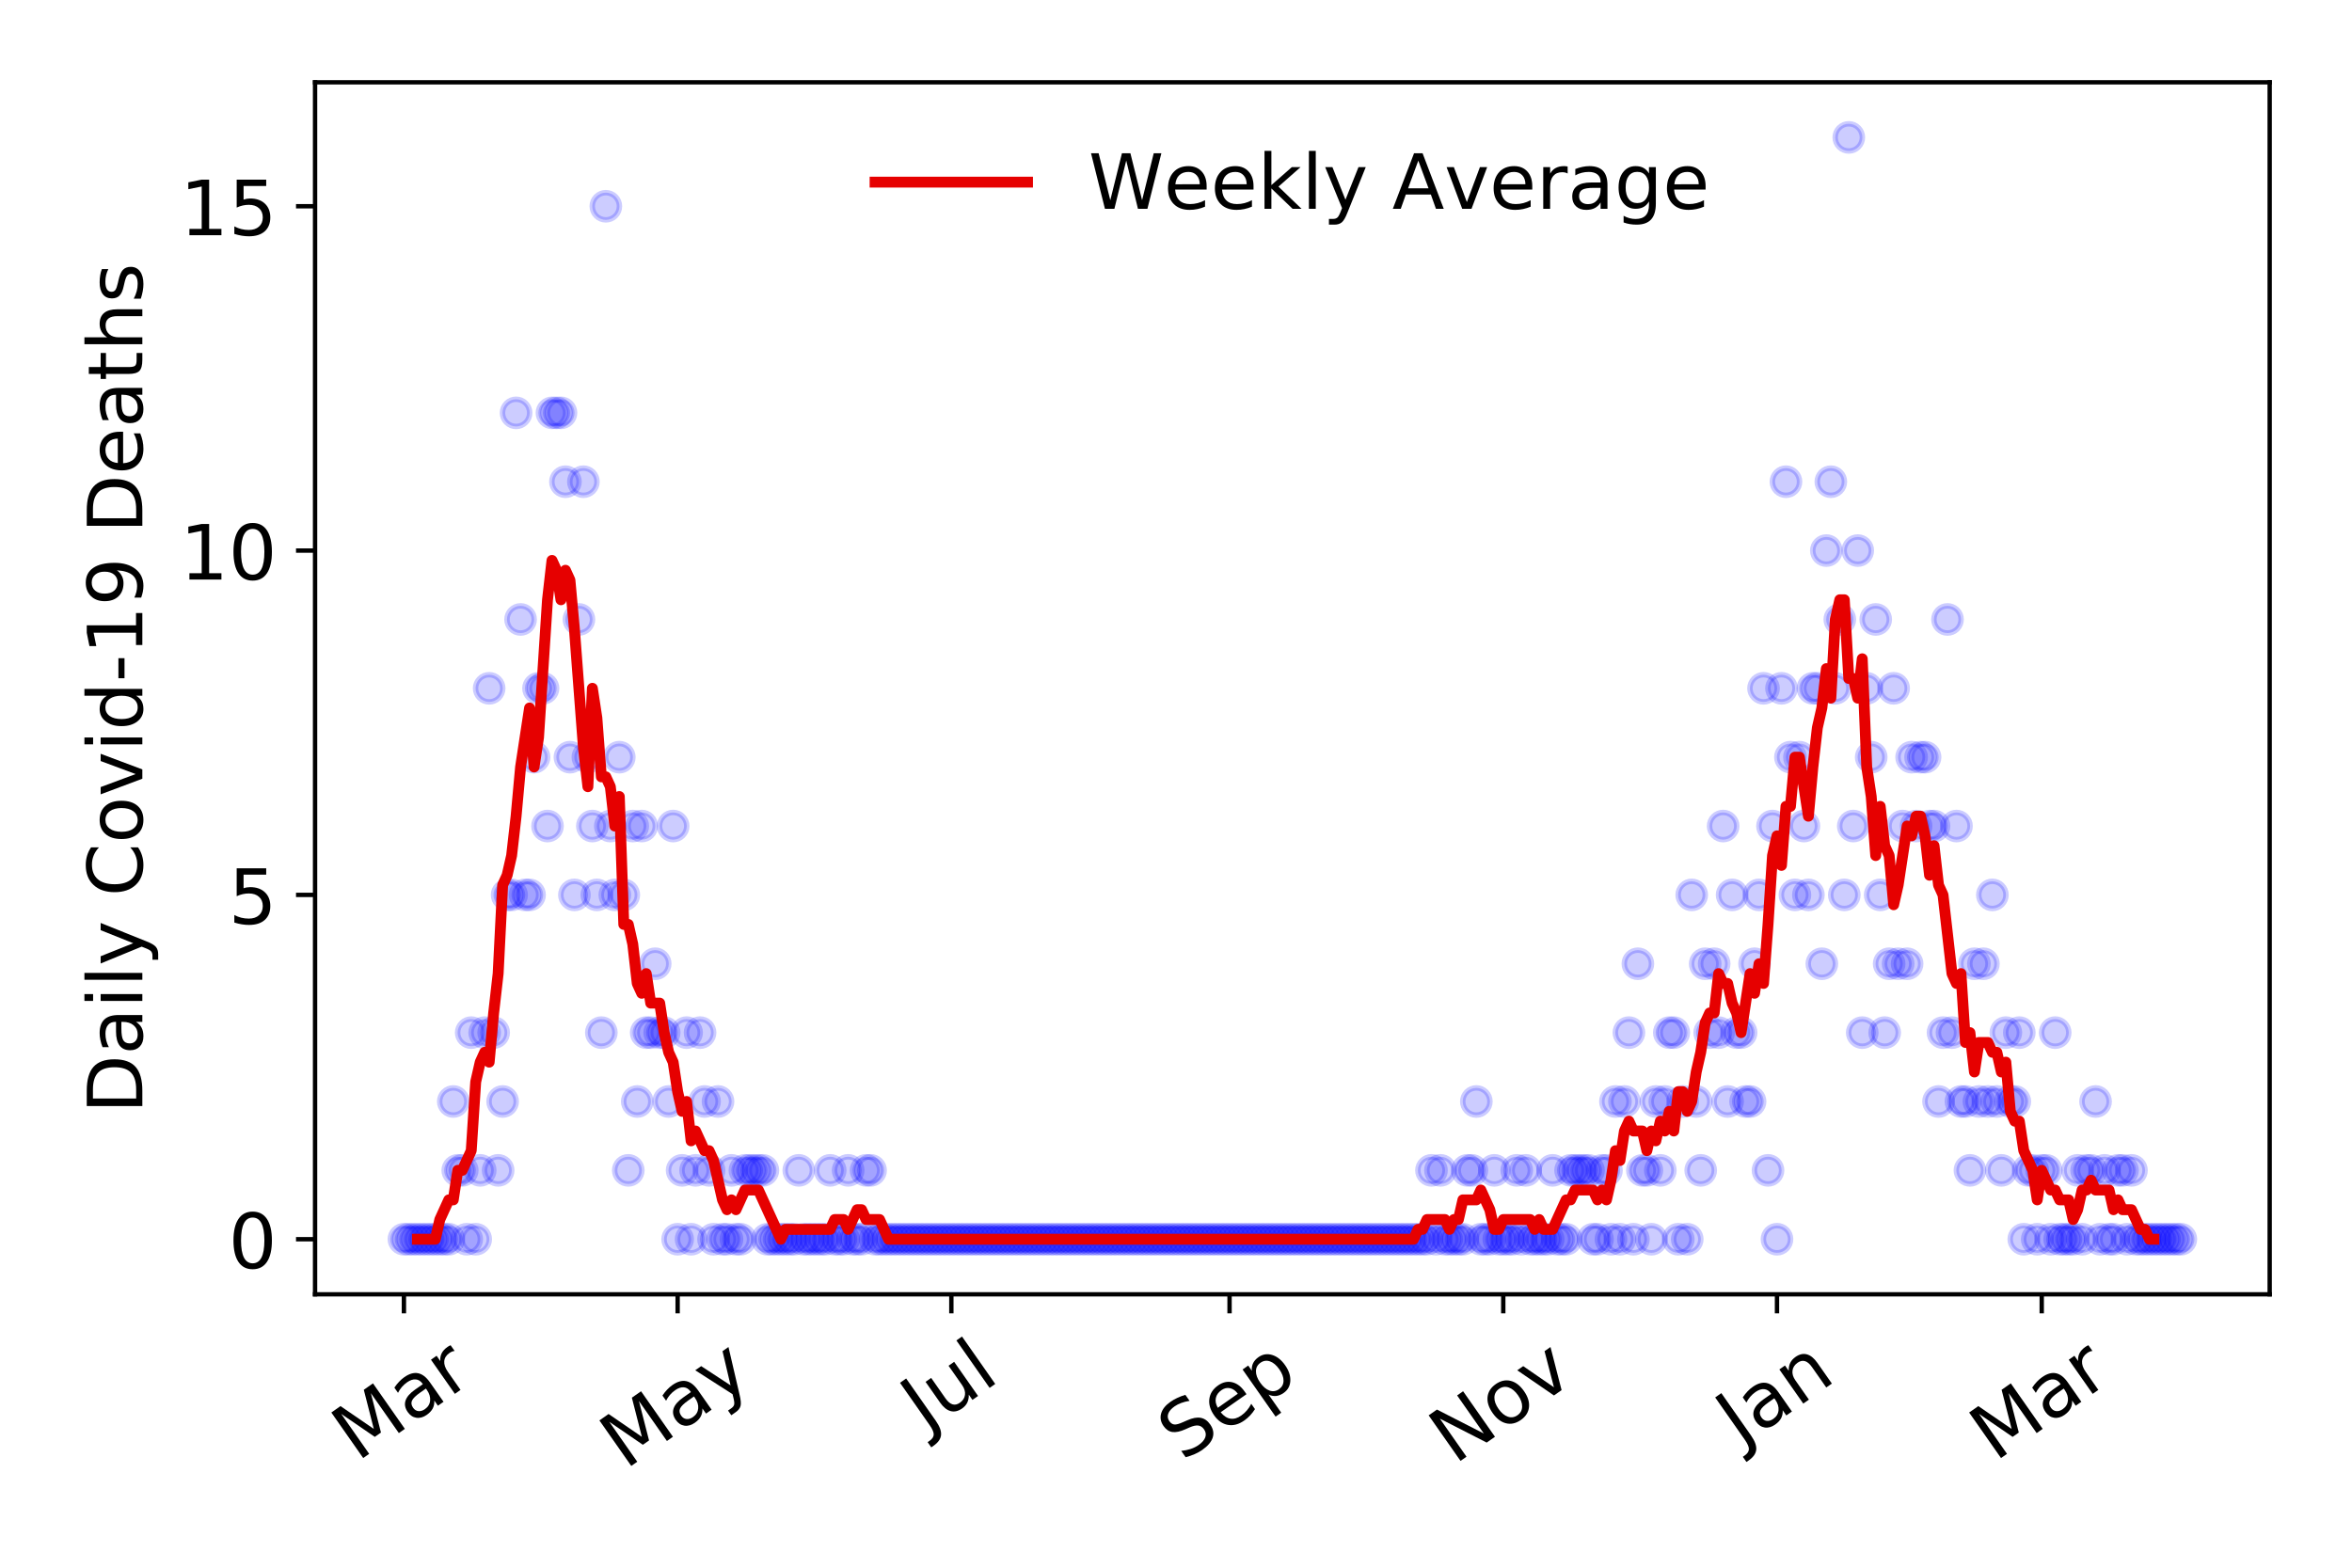 <?xml version="1.0" encoding="utf-8" standalone="no"?>
<!DOCTYPE svg PUBLIC "-//W3C//DTD SVG 1.1//EN"
  "http://www.w3.org/Graphics/SVG/1.1/DTD/svg11.dtd">
<!-- Created with matplotlib (https://matplotlib.org/) -->
<svg height="288pt" version="1.1" viewBox="0 0 432 288" width="432pt" xmlns="http://www.w3.org/2000/svg" xmlns:xlink="http://www.w3.org/1999/xlink">
 <defs>
  <style type="text/css">
*{stroke-linecap:butt;stroke-linejoin:round;}
  </style>
 </defs>
 <g id="figure_1">
  <g id="patch_1">
   <path d="M 0 288 
L 432 288 
L 432 0 
L 0 0 
z
" style="fill:#ffffff;"/>
  </g>
  <g id="axes_1">
   <g id="patch_2">
    <path d="M 57.87 237.778 
L 416.88 237.778 
L 416.88 15.12 
L 57.87 15.12 
z
" style="fill:#ffffff;"/>
   </g>
   <g id="matplotlib.axis_1">
    <g id="xtick_1">
     <g id="line2d_1">
      <defs>
       <path d="M 0 0 
L 0 3.5 
" id="mc349372f60" style="stroke:#000000;stroke-width:0.8;"/>
      </defs>
      <g>
       <use style="stroke:#000000;stroke-width:0.8;" x="74.189" xlink:href="#mc349372f60" y="237.778"/>
      </g>
     </g>
     <g id="text_1">
      <!-- Mar -->
      <defs>
       <path d="M 9.812 72.906 
L 24.516 72.906 
L 43.109 23.297 
L 61.812 72.906 
L 76.516 72.906 
L 76.516 0 
L 66.891 0 
L 66.891 64.016 
L 48.094 14.016 
L 38.188 14.016 
L 19.391 64.016 
L 19.391 0 
L 9.812 0 
z
" id="DejaVuSans-77"/>
       <path d="M 34.281 27.484 
Q 23.391 27.484 19.188 25 
Q 14.984 22.516 14.984 16.5 
Q 14.984 11.719 18.141 8.906 
Q 21.297 6.109 26.703 6.109 
Q 34.188 6.109 38.703 11.406 
Q 43.219 16.703 43.219 25.484 
L 43.219 27.484 
z
M 52.203 31.203 
L 52.203 0 
L 43.219 0 
L 43.219 8.297 
Q 40.141 3.328 35.547 0.953 
Q 30.953 -1.422 24.312 -1.422 
Q 15.922 -1.422 10.953 3.297 
Q 6 8.016 6 15.922 
Q 6 25.141 12.172 29.828 
Q 18.359 34.516 30.609 34.516 
L 43.219 34.516 
L 43.219 35.406 
Q 43.219 41.609 39.141 45 
Q 35.062 48.391 27.688 48.391 
Q 23 48.391 18.547 47.266 
Q 14.109 46.141 10.016 43.891 
L 10.016 52.203 
Q 14.938 54.109 19.578 55.047 
Q 24.219 56 28.609 56 
Q 40.484 56 46.344 49.844 
Q 52.203 43.703 52.203 31.203 
z
" id="DejaVuSans-97"/>
       <path d="M 41.109 46.297 
Q 39.594 47.172 37.812 47.578 
Q 36.031 48 33.891 48 
Q 26.266 48 22.188 43.047 
Q 18.109 38.094 18.109 28.812 
L 18.109 0 
L 9.078 0 
L 9.078 54.688 
L 18.109 54.688 
L 18.109 46.188 
Q 20.953 51.172 25.484 53.578 
Q 30.031 56 36.531 56 
Q 37.453 56 38.578 55.875 
Q 39.703 55.766 41.062 55.516 
z
" id="DejaVuSans-114"/>
      </defs>
      <g transform="translate(65.586 268.643)rotate(-35)scale(0.14 -0.14)">
       <use xlink:href="#DejaVuSans-77"/>
       <use x="86.279" xlink:href="#DejaVuSans-97"/>
       <use x="147.559" xlink:href="#DejaVuSans-114"/>
      </g>
     </g>
    </g>
    <g id="xtick_2">
     <g id="line2d_2">
      <g>
       <use style="stroke:#000000;stroke-width:0.8;" x="124.463" xlink:href="#mc349372f60" y="237.778"/>
      </g>
     </g>
     <g id="text_2">
      <!-- May -->
      <defs>
       <path d="M 32.172 -5.078 
Q 28.375 -14.844 24.75 -17.812 
Q 21.141 -20.797 15.094 -20.797 
L 7.906 -20.797 
L 7.906 -13.281 
L 13.188 -13.281 
Q 16.891 -13.281 18.938 -11.516 
Q 21 -9.766 23.484 -3.219 
L 25.094 0.875 
L 2.984 54.688 
L 12.5 54.688 
L 29.594 11.922 
L 46.688 54.688 
L 56.203 54.688 
z
" id="DejaVuSans-121"/>
      </defs>
      <g transform="translate(114.824 270.094)rotate(-35)scale(0.14 -0.14)">
       <use xlink:href="#DejaVuSans-77"/>
       <use x="86.279" xlink:href="#DejaVuSans-97"/>
       <use x="147.559" xlink:href="#DejaVuSans-121"/>
      </g>
     </g>
    </g>
    <g id="xtick_3">
     <g id="line2d_3">
      <g>
       <use style="stroke:#000000;stroke-width:0.8;" x="174.738" xlink:href="#mc349372f60" y="237.778"/>
      </g>
     </g>
     <g id="text_3">
      <!-- Jul -->
      <defs>
       <path d="M 9.812 72.906 
L 19.672 72.906 
L 19.672 5.078 
Q 19.672 -8.109 14.672 -14.062 
Q 9.672 -20.016 -1.422 -20.016 
L -5.172 -20.016 
L -5.172 -11.719 
L -2.094 -11.719 
Q 4.438 -11.719 7.125 -8.047 
Q 9.812 -4.391 9.812 5.078 
z
" id="DejaVuSans-74"/>
       <path d="M 8.5 21.578 
L 8.5 54.688 
L 17.484 54.688 
L 17.484 21.922 
Q 17.484 14.156 20.5 10.266 
Q 23.531 6.391 29.594 6.391 
Q 36.859 6.391 41.078 11.031 
Q 45.312 15.672 45.312 23.688 
L 45.312 54.688 
L 54.297 54.688 
L 54.297 0 
L 45.312 0 
L 45.312 8.406 
Q 42.047 3.422 37.719 1 
Q 33.406 -1.422 27.688 -1.422 
Q 18.266 -1.422 13.375 4.438 
Q 8.5 10.297 8.5 21.578 
z
M 31.109 56 
z
" id="DejaVuSans-117"/>
       <path d="M 9.422 75.984 
L 18.406 75.984 
L 18.406 0 
L 9.422 0 
z
" id="DejaVuSans-108"/>
      </defs>
      <g transform="translate(170.035 263.181)rotate(-35)scale(0.14 -0.14)">
       <use xlink:href="#DejaVuSans-74"/>
       <use x="29.492" xlink:href="#DejaVuSans-117"/>
       <use x="92.871" xlink:href="#DejaVuSans-108"/>
      </g>
     </g>
    </g>
    <g id="xtick_4">
     <g id="line2d_4">
      <g>
       <use style="stroke:#000000;stroke-width:0.8;" x="225.837" xlink:href="#mc349372f60" y="237.778"/>
      </g>
     </g>
     <g id="text_4">
      <!-- Sep -->
      <defs>
       <path d="M 53.516 70.516 
L 53.516 60.891 
Q 47.906 63.578 42.922 64.891 
Q 37.938 66.219 33.297 66.219 
Q 25.25 66.219 20.875 63.094 
Q 16.5 59.969 16.5 54.203 
Q 16.5 49.359 19.406 46.891 
Q 22.312 44.438 30.422 42.922 
L 36.375 41.703 
Q 47.406 39.594 52.656 34.297 
Q 57.906 29 57.906 20.125 
Q 57.906 9.516 50.797 4.047 
Q 43.703 -1.422 29.984 -1.422 
Q 24.812 -1.422 18.969 -0.25 
Q 13.141 0.922 6.891 3.219 
L 6.891 13.375 
Q 12.891 10.016 18.656 8.297 
Q 24.422 6.594 29.984 6.594 
Q 38.422 6.594 43.016 9.906 
Q 47.609 13.234 47.609 19.391 
Q 47.609 24.75 44.312 27.781 
Q 41.016 30.812 33.5 32.328 
L 27.484 33.5 
Q 16.453 35.688 11.516 40.375 
Q 6.594 45.062 6.594 53.422 
Q 6.594 63.094 13.406 68.656 
Q 20.219 74.219 32.172 74.219 
Q 37.312 74.219 42.625 73.281 
Q 47.953 72.359 53.516 70.516 
z
" id="DejaVuSans-83"/>
       <path d="M 56.203 29.594 
L 56.203 25.203 
L 14.891 25.203 
Q 15.484 15.922 20.484 11.062 
Q 25.484 6.203 34.422 6.203 
Q 39.594 6.203 44.453 7.469 
Q 49.312 8.734 54.109 11.281 
L 54.109 2.781 
Q 49.266 0.734 44.188 -0.344 
Q 39.109 -1.422 33.891 -1.422 
Q 20.797 -1.422 13.156 6.188 
Q 5.516 13.812 5.516 26.812 
Q 5.516 40.234 12.766 48.109 
Q 20.016 56 32.328 56 
Q 43.359 56 49.781 48.891 
Q 56.203 41.797 56.203 29.594 
z
M 47.219 32.234 
Q 47.125 39.594 43.094 43.984 
Q 39.062 48.391 32.422 48.391 
Q 24.906 48.391 20.391 44.141 
Q 15.875 39.891 15.188 32.172 
z
" id="DejaVuSans-101"/>
       <path d="M 18.109 8.203 
L 18.109 -20.797 
L 9.078 -20.797 
L 9.078 54.688 
L 18.109 54.688 
L 18.109 46.391 
Q 20.953 51.266 25.266 53.625 
Q 29.594 56 35.594 56 
Q 45.562 56 51.781 48.094 
Q 58.016 40.188 58.016 27.297 
Q 58.016 14.406 51.781 6.484 
Q 45.562 -1.422 35.594 -1.422 
Q 29.594 -1.422 25.266 0.953 
Q 20.953 3.328 18.109 8.203 
z
M 48.688 27.297 
Q 48.688 37.203 44.609 42.844 
Q 40.531 48.484 33.406 48.484 
Q 26.266 48.484 22.188 42.844 
Q 18.109 37.203 18.109 27.297 
Q 18.109 17.391 22.188 11.75 
Q 26.266 6.109 33.406 6.109 
Q 40.531 6.109 44.609 11.75 
Q 48.688 17.391 48.688 27.297 
z
" id="DejaVuSans-112"/>
      </defs>
      <g transform="translate(217.244 268.629)rotate(-35)scale(0.14 -0.14)">
       <use xlink:href="#DejaVuSans-83"/>
       <use x="63.477" xlink:href="#DejaVuSans-101"/>
       <use x="125" xlink:href="#DejaVuSans-112"/>
      </g>
     </g>
    </g>
    <g id="xtick_5">
     <g id="line2d_5">
      <g>
       <use style="stroke:#000000;stroke-width:0.8;" x="276.111" xlink:href="#mc349372f60" y="237.778"/>
      </g>
     </g>
     <g id="text_5">
      <!-- Nov -->
      <defs>
       <path d="M 9.812 72.906 
L 23.094 72.906 
L 55.422 11.922 
L 55.422 72.906 
L 64.984 72.906 
L 64.984 0 
L 51.703 0 
L 19.391 60.984 
L 19.391 0 
L 9.812 0 
z
" id="DejaVuSans-78"/>
       <path d="M 30.609 48.391 
Q 23.391 48.391 19.188 42.75 
Q 14.984 37.109 14.984 27.297 
Q 14.984 17.484 19.156 11.844 
Q 23.344 6.203 30.609 6.203 
Q 37.797 6.203 41.984 11.859 
Q 46.188 17.531 46.188 27.297 
Q 46.188 37.016 41.984 42.703 
Q 37.797 48.391 30.609 48.391 
z
M 30.609 56 
Q 42.328 56 49.016 48.375 
Q 55.719 40.766 55.719 27.297 
Q 55.719 13.875 49.016 6.219 
Q 42.328 -1.422 30.609 -1.422 
Q 18.844 -1.422 12.172 6.219 
Q 5.516 13.875 5.516 27.297 
Q 5.516 40.766 12.172 48.375 
Q 18.844 56 30.609 56 
z
" id="DejaVuSans-111"/>
       <path d="M 2.984 54.688 
L 12.5 54.688 
L 29.594 8.797 
L 46.688 54.688 
L 56.203 54.688 
L 35.688 0 
L 23.484 0 
z
" id="DejaVuSans-118"/>
      </defs>
      <g transform="translate(267.135 269.166)rotate(-35)scale(0.14 -0.14)">
       <use xlink:href="#DejaVuSans-78"/>
       <use x="74.805" xlink:href="#DejaVuSans-111"/>
       <use x="135.986" xlink:href="#DejaVuSans-118"/>
      </g>
     </g>
    </g>
    <g id="xtick_6">
     <g id="line2d_6">
      <g>
       <use style="stroke:#000000;stroke-width:0.8;" x="326.386" xlink:href="#mc349372f60" y="237.778"/>
      </g>
     </g>
     <g id="text_6">
      <!-- Jan -->
      <defs>
       <path d="M 54.891 33.016 
L 54.891 0 
L 45.906 0 
L 45.906 32.719 
Q 45.906 40.484 42.875 44.328 
Q 39.844 48.188 33.797 48.188 
Q 26.516 48.188 22.312 43.547 
Q 18.109 38.922 18.109 30.906 
L 18.109 0 
L 9.078 0 
L 9.078 54.688 
L 18.109 54.688 
L 18.109 46.188 
Q 21.344 51.125 25.703 53.562 
Q 30.078 56 35.797 56 
Q 45.219 56 50.047 50.172 
Q 54.891 44.344 54.891 33.016 
z
" id="DejaVuSans-110"/>
      </defs>
      <g transform="translate(319.762 265.871)rotate(-35)scale(0.14 -0.14)">
       <use xlink:href="#DejaVuSans-74"/>
       <use x="29.492" xlink:href="#DejaVuSans-97"/>
       <use x="90.771" xlink:href="#DejaVuSans-110"/>
      </g>
     </g>
    </g>
    <g id="xtick_7">
     <g id="line2d_7">
      <g>
       <use style="stroke:#000000;stroke-width:0.8;" x="375.012" xlink:href="#mc349372f60" y="237.778"/>
      </g>
     </g>
     <g id="text_7">
      <!-- Mar -->
      <g transform="translate(366.409 268.643)rotate(-35)scale(0.14 -0.14)">
       <use xlink:href="#DejaVuSans-77"/>
       <use x="86.279" xlink:href="#DejaVuSans-97"/>
       <use x="147.559" xlink:href="#DejaVuSans-114"/>
      </g>
     </g>
    </g>
   </g>
   <g id="matplotlib.axis_2">
    <g id="ytick_1">
     <g id="line2d_8">
      <defs>
       <path d="M 0 0 
L -3.5 0 
" id="m71aa9bda53" style="stroke:#000000;stroke-width:0.8;"/>
      </defs>
      <g>
       <use style="stroke:#000000;stroke-width:0.8;" x="57.87" xlink:href="#m71aa9bda53" y="227.657"/>
      </g>
     </g>
     <g id="text_8">
      <!-- 0 -->
      <defs>
       <path d="M 31.781 66.406 
Q 24.172 66.406 20.328 58.906 
Q 16.5 51.422 16.5 36.375 
Q 16.5 21.391 20.328 13.891 
Q 24.172 6.391 31.781 6.391 
Q 39.453 6.391 43.281 13.891 
Q 47.125 21.391 47.125 36.375 
Q 47.125 51.422 43.281 58.906 
Q 39.453 66.406 31.781 66.406 
z
M 31.781 74.219 
Q 44.047 74.219 50.516 64.516 
Q 56.984 54.828 56.984 36.375 
Q 56.984 17.969 50.516 8.266 
Q 44.047 -1.422 31.781 -1.422 
Q 19.531 -1.422 13.062 8.266 
Q 6.594 17.969 6.594 36.375 
Q 6.594 54.828 13.062 64.516 
Q 19.531 74.219 31.781 74.219 
z
" id="DejaVuSans-48"/>
      </defs>
      <g transform="translate(41.962 232.976)scale(0.14 -0.14)">
       <use xlink:href="#DejaVuSans-48"/>
      </g>
     </g>
    </g>
    <g id="ytick_2">
     <g id="line2d_9">
      <g>
       <use style="stroke:#000000;stroke-width:0.8;" x="57.87" xlink:href="#m71aa9bda53" y="164.402"/>
      </g>
     </g>
     <g id="text_9">
      <!-- 5 -->
      <defs>
       <path d="M 10.797 72.906 
L 49.516 72.906 
L 49.516 64.594 
L 19.828 64.594 
L 19.828 46.734 
Q 21.969 47.469 24.109 47.828 
Q 26.266 48.188 28.422 48.188 
Q 40.625 48.188 47.75 41.5 
Q 54.891 34.812 54.891 23.391 
Q 54.891 11.625 47.562 5.094 
Q 40.234 -1.422 26.906 -1.422 
Q 22.312 -1.422 17.547 -0.641 
Q 12.797 0.141 7.719 1.703 
L 7.719 11.625 
Q 12.109 9.234 16.797 8.062 
Q 21.484 6.891 26.703 6.891 
Q 35.156 6.891 40.078 11.328 
Q 45.016 15.766 45.016 23.391 
Q 45.016 31 40.078 35.438 
Q 35.156 39.891 26.703 39.891 
Q 22.75 39.891 18.812 39.016 
Q 14.891 38.141 10.797 36.281 
z
" id="DejaVuSans-53"/>
      </defs>
      <g transform="translate(41.962 169.721)scale(0.14 -0.14)">
       <use xlink:href="#DejaVuSans-53"/>
      </g>
     </g>
    </g>
    <g id="ytick_3">
     <g id="line2d_10">
      <g>
       <use style="stroke:#000000;stroke-width:0.8;" x="57.87" xlink:href="#m71aa9bda53" y="101.147"/>
      </g>
     </g>
     <g id="text_10">
      <!-- 10 -->
      <defs>
       <path d="M 12.406 8.297 
L 28.516 8.297 
L 28.516 63.922 
L 10.984 60.406 
L 10.984 69.391 
L 28.422 72.906 
L 38.281 72.906 
L 38.281 8.297 
L 54.391 8.297 
L 54.391 0 
L 12.406 0 
z
" id="DejaVuSans-49"/>
      </defs>
      <g transform="translate(33.055 106.466)scale(0.14 -0.14)">
       <use xlink:href="#DejaVuSans-49"/>
       <use x="63.623" xlink:href="#DejaVuSans-48"/>
      </g>
     </g>
    </g>
    <g id="ytick_4">
     <g id="line2d_11">
      <g>
       <use style="stroke:#000000;stroke-width:0.8;" x="57.87" xlink:href="#m71aa9bda53" y="37.892"/>
      </g>
     </g>
     <g id="text_11">
      <!-- 15 -->
      <g transform="translate(33.055 43.211)scale(0.14 -0.14)">
       <use xlink:href="#DejaVuSans-49"/>
       <use x="63.623" xlink:href="#DejaVuSans-53"/>
      </g>
     </g>
    </g>
    <g id="text_12">
     <!-- Daily Covid-19 Deaths -->
     <defs>
      <path d="M 19.672 64.797 
L 19.672 8.109 
L 31.594 8.109 
Q 46.688 8.109 53.688 14.938 
Q 60.688 21.781 60.688 36.531 
Q 60.688 51.172 53.688 57.984 
Q 46.688 64.797 31.594 64.797 
z
M 9.812 72.906 
L 30.078 72.906 
Q 51.266 72.906 61.172 64.094 
Q 71.094 55.281 71.094 36.531 
Q 71.094 17.672 61.125 8.828 
Q 51.172 0 30.078 0 
L 9.812 0 
z
" id="DejaVuSans-68"/>
      <path d="M 9.422 54.688 
L 18.406 54.688 
L 18.406 0 
L 9.422 0 
z
M 9.422 75.984 
L 18.406 75.984 
L 18.406 64.594 
L 9.422 64.594 
z
" id="DejaVuSans-105"/>
      <path id="DejaVuSans-32"/>
      <path d="M 64.406 67.281 
L 64.406 56.891 
Q 59.422 61.531 53.781 63.812 
Q 48.141 66.109 41.797 66.109 
Q 29.297 66.109 22.656 58.469 
Q 16.016 50.828 16.016 36.375 
Q 16.016 21.969 22.656 14.328 
Q 29.297 6.688 41.797 6.688 
Q 48.141 6.688 53.781 8.984 
Q 59.422 11.281 64.406 15.922 
L 64.406 5.609 
Q 59.234 2.094 53.438 0.328 
Q 47.656 -1.422 41.219 -1.422 
Q 24.656 -1.422 15.125 8.703 
Q 5.609 18.844 5.609 36.375 
Q 5.609 53.953 15.125 64.078 
Q 24.656 74.219 41.219 74.219 
Q 47.75 74.219 53.531 72.484 
Q 59.328 70.75 64.406 67.281 
z
" id="DejaVuSans-67"/>
      <path d="M 45.406 46.391 
L 45.406 75.984 
L 54.391 75.984 
L 54.391 0 
L 45.406 0 
L 45.406 8.203 
Q 42.578 3.328 38.25 0.953 
Q 33.938 -1.422 27.875 -1.422 
Q 17.969 -1.422 11.734 6.484 
Q 5.516 14.406 5.516 27.297 
Q 5.516 40.188 11.734 48.094 
Q 17.969 56 27.875 56 
Q 33.938 56 38.25 53.625 
Q 42.578 51.266 45.406 46.391 
z
M 14.797 27.297 
Q 14.797 17.391 18.875 11.75 
Q 22.953 6.109 30.078 6.109 
Q 37.203 6.109 41.297 11.75 
Q 45.406 17.391 45.406 27.297 
Q 45.406 37.203 41.297 42.844 
Q 37.203 48.484 30.078 48.484 
Q 22.953 48.484 18.875 42.844 
Q 14.797 37.203 14.797 27.297 
z
" id="DejaVuSans-100"/>
      <path d="M 4.891 31.391 
L 31.203 31.391 
L 31.203 23.391 
L 4.891 23.391 
z
" id="DejaVuSans-45"/>
      <path d="M 10.984 1.516 
L 10.984 10.5 
Q 14.703 8.734 18.5 7.812 
Q 22.312 6.891 25.984 6.891 
Q 35.75 6.891 40.891 13.453 
Q 46.047 20.016 46.781 33.406 
Q 43.953 29.203 39.594 26.953 
Q 35.25 24.703 29.984 24.703 
Q 19.047 24.703 12.672 31.312 
Q 6.297 37.938 6.297 49.422 
Q 6.297 60.641 12.938 67.422 
Q 19.578 74.219 30.609 74.219 
Q 43.266 74.219 49.922 64.516 
Q 56.594 54.828 56.594 36.375 
Q 56.594 19.141 48.406 8.859 
Q 40.234 -1.422 26.422 -1.422 
Q 22.703 -1.422 18.891 -0.688 
Q 15.094 0.047 10.984 1.516 
z
M 30.609 32.422 
Q 37.25 32.422 41.125 36.953 
Q 45.016 41.5 45.016 49.422 
Q 45.016 57.281 41.125 61.844 
Q 37.25 66.406 30.609 66.406 
Q 23.969 66.406 20.094 61.844 
Q 16.219 57.281 16.219 49.422 
Q 16.219 41.5 20.094 36.953 
Q 23.969 32.422 30.609 32.422 
z
" id="DejaVuSans-57"/>
      <path d="M 18.312 70.219 
L 18.312 54.688 
L 36.812 54.688 
L 36.812 47.703 
L 18.312 47.703 
L 18.312 18.016 
Q 18.312 11.328 20.141 9.422 
Q 21.969 7.516 27.594 7.516 
L 36.812 7.516 
L 36.812 0 
L 27.594 0 
Q 17.188 0 13.234 3.875 
Q 9.281 7.766 9.281 18.016 
L 9.281 47.703 
L 2.688 47.703 
L 2.688 54.688 
L 9.281 54.688 
L 9.281 70.219 
z
" id="DejaVuSans-116"/>
      <path d="M 54.891 33.016 
L 54.891 0 
L 45.906 0 
L 45.906 32.719 
Q 45.906 40.484 42.875 44.328 
Q 39.844 48.188 33.797 48.188 
Q 26.516 48.188 22.312 43.547 
Q 18.109 38.922 18.109 30.906 
L 18.109 0 
L 9.078 0 
L 9.078 75.984 
L 18.109 75.984 
L 18.109 46.188 
Q 21.344 51.125 25.703 53.562 
Q 30.078 56 35.797 56 
Q 45.219 56 50.047 50.172 
Q 54.891 44.344 54.891 33.016 
z
" id="DejaVuSans-104"/>
      <path d="M 44.281 53.078 
L 44.281 44.578 
Q 40.484 46.531 36.375 47.5 
Q 32.281 48.484 27.875 48.484 
Q 21.188 48.484 17.844 46.438 
Q 14.5 44.391 14.5 40.281 
Q 14.5 37.156 16.891 35.375 
Q 19.281 33.594 26.516 31.984 
L 29.594 31.297 
Q 39.156 29.25 43.188 25.516 
Q 47.219 21.781 47.219 15.094 
Q 47.219 7.469 41.188 3.016 
Q 35.156 -1.422 24.609 -1.422 
Q 20.219 -1.422 15.453 -0.562 
Q 10.688 0.297 5.422 2 
L 5.422 11.281 
Q 10.406 8.688 15.234 7.391 
Q 20.062 6.109 24.812 6.109 
Q 31.156 6.109 34.562 8.281 
Q 37.984 10.453 37.984 14.406 
Q 37.984 18.062 35.516 20.016 
Q 33.062 21.969 24.703 23.781 
L 21.578 24.516 
Q 13.234 26.266 9.516 29.906 
Q 5.812 33.547 5.812 39.891 
Q 5.812 47.609 11.281 51.797 
Q 16.75 56 26.812 56 
Q 31.781 56 36.172 55.266 
Q 40.578 54.547 44.281 53.078 
z
" id="DejaVuSans-115"/>
     </defs>
     <g transform="translate(26.143 204.56)rotate(-90)scale(0.14 -0.14)">
      <use xlink:href="#DejaVuSans-68"/>
      <use x="77.002" xlink:href="#DejaVuSans-97"/>
      <use x="138.281" xlink:href="#DejaVuSans-105"/>
      <use x="166.064" xlink:href="#DejaVuSans-108"/>
      <use x="193.848" xlink:href="#DejaVuSans-121"/>
      <use x="253.027" xlink:href="#DejaVuSans-32"/>
      <use x="284.814" xlink:href="#DejaVuSans-67"/>
      <use x="354.639" xlink:href="#DejaVuSans-111"/>
      <use x="415.82" xlink:href="#DejaVuSans-118"/>
      <use x="475" xlink:href="#DejaVuSans-105"/>
      <use x="502.783" xlink:href="#DejaVuSans-100"/>
      <use x="566.26" xlink:href="#DejaVuSans-45"/>
      <use x="602.344" xlink:href="#DejaVuSans-49"/>
      <use x="665.967" xlink:href="#DejaVuSans-57"/>
      <use x="729.59" xlink:href="#DejaVuSans-32"/>
      <use x="761.377" xlink:href="#DejaVuSans-68"/>
      <use x="838.379" xlink:href="#DejaVuSans-101"/>
      <use x="899.902" xlink:href="#DejaVuSans-97"/>
      <use x="961.182" xlink:href="#DejaVuSans-116"/>
      <use x="1000.391" xlink:href="#DejaVuSans-104"/>
      <use x="1063.77" xlink:href="#DejaVuSans-115"/>
     </g>
    </g>
   </g>
   <g id="line2d_12">
    <defs>
     <path d="M 0 2.5 
C 0.663 2.5 1.299 2.237 1.768 1.768 
C 2.237 1.299 2.5 0.663 2.5 0 
C 2.5 -0.663 2.237 -1.299 1.768 -1.768 
C 1.299 -2.237 0.663 -2.5 0 -2.5 
C -0.663 -2.5 -1.299 -2.237 -1.768 -1.768 
C -2.237 -1.299 -2.5 -0.663 -2.5 0 
C -2.5 0.663 -2.237 1.299 -1.768 1.768 
C -1.299 2.237 -0.663 2.5 0 2.5 
z
" id="ma8bc15ce63" style="stroke:#0000ff;stroke-opacity:0.2;"/>
    </defs>
    <g clip-path="url(#pa9e0bb21eb)">
     <use style="fill:#0000ff;fill-opacity:0.2;stroke:#0000ff;stroke-opacity:0.2;" x="74.189" xlink:href="#ma8bc15ce63" y="227.657"/>
     <use style="fill:#0000ff;fill-opacity:0.2;stroke:#0000ff;stroke-opacity:0.2;" x="75.013" xlink:href="#ma8bc15ce63" y="227.657"/>
     <use style="fill:#0000ff;fill-opacity:0.2;stroke:#0000ff;stroke-opacity:0.2;" x="75.837" xlink:href="#ma8bc15ce63" y="227.657"/>
     <use style="fill:#0000ff;fill-opacity:0.2;stroke:#0000ff;stroke-opacity:0.2;" x="76.661" xlink:href="#ma8bc15ce63" y="227.657"/>
     <use style="fill:#0000ff;fill-opacity:0.2;stroke:#0000ff;stroke-opacity:0.2;" x="77.485" xlink:href="#ma8bc15ce63" y="227.657"/>
     <use style="fill:#0000ff;fill-opacity:0.2;stroke:#0000ff;stroke-opacity:0.2;" x="78.31" xlink:href="#ma8bc15ce63" y="227.657"/>
     <use style="fill:#0000ff;fill-opacity:0.2;stroke:#0000ff;stroke-opacity:0.2;" x="79.134" xlink:href="#ma8bc15ce63" y="227.657"/>
     <use style="fill:#0000ff;fill-opacity:0.2;stroke:#0000ff;stroke-opacity:0.2;" x="79.958" xlink:href="#ma8bc15ce63" y="227.657"/>
     <use style="fill:#0000ff;fill-opacity:0.2;stroke:#0000ff;stroke-opacity:0.2;" x="80.782" xlink:href="#ma8bc15ce63" y="227.657"/>
     <use style="fill:#0000ff;fill-opacity:0.2;stroke:#0000ff;stroke-opacity:0.2;" x="81.606" xlink:href="#ma8bc15ce63" y="227.657"/>
     <use style="fill:#0000ff;fill-opacity:0.2;stroke:#0000ff;stroke-opacity:0.2;" x="82.43" xlink:href="#ma8bc15ce63" y="227.657"/>
     <use style="fill:#0000ff;fill-opacity:0.2;stroke:#0000ff;stroke-opacity:0.2;" x="83.255" xlink:href="#ma8bc15ce63" y="202.355"/>
     <use style="fill:#0000ff;fill-opacity:0.2;stroke:#0000ff;stroke-opacity:0.2;" x="84.079" xlink:href="#ma8bc15ce63" y="215.006"/>
     <use style="fill:#0000ff;fill-opacity:0.2;stroke:#0000ff;stroke-opacity:0.2;" x="84.903" xlink:href="#ma8bc15ce63" y="215.006"/>
     <use style="fill:#0000ff;fill-opacity:0.2;stroke:#0000ff;stroke-opacity:0.2;" x="85.727" xlink:href="#ma8bc15ce63" y="227.657"/>
     <use style="fill:#0000ff;fill-opacity:0.2;stroke:#0000ff;stroke-opacity:0.2;" x="86.551" xlink:href="#ma8bc15ce63" y="189.704"/>
     <use style="fill:#0000ff;fill-opacity:0.2;stroke:#0000ff;stroke-opacity:0.2;" x="87.375" xlink:href="#ma8bc15ce63" y="227.657"/>
     <use style="fill:#0000ff;fill-opacity:0.2;stroke:#0000ff;stroke-opacity:0.2;" x="88.2" xlink:href="#ma8bc15ce63" y="215.006"/>
     <use style="fill:#0000ff;fill-opacity:0.2;stroke:#0000ff;stroke-opacity:0.2;" x="89.024" xlink:href="#ma8bc15ce63" y="189.704"/>
     <use style="fill:#0000ff;fill-opacity:0.2;stroke:#0000ff;stroke-opacity:0.2;" x="89.848" xlink:href="#ma8bc15ce63" y="126.449"/>
     <use style="fill:#0000ff;fill-opacity:0.2;stroke:#0000ff;stroke-opacity:0.2;" x="90.672" xlink:href="#ma8bc15ce63" y="189.704"/>
     <use style="fill:#0000ff;fill-opacity:0.2;stroke:#0000ff;stroke-opacity:0.2;" x="91.496" xlink:href="#ma8bc15ce63" y="215.006"/>
     <use style="fill:#0000ff;fill-opacity:0.2;stroke:#0000ff;stroke-opacity:0.2;" x="92.32" xlink:href="#ma8bc15ce63" y="202.355"/>
     <use style="fill:#0000ff;fill-opacity:0.2;stroke:#0000ff;stroke-opacity:0.2;" x="93.145" xlink:href="#ma8bc15ce63" y="164.402"/>
     <use style="fill:#0000ff;fill-opacity:0.2;stroke:#0000ff;stroke-opacity:0.2;" x="93.969" xlink:href="#ma8bc15ce63" y="164.402"/>
     <use style="fill:#0000ff;fill-opacity:0.2;stroke:#0000ff;stroke-opacity:0.2;" x="94.793" xlink:href="#ma8bc15ce63" y="75.845"/>
     <use style="fill:#0000ff;fill-opacity:0.2;stroke:#0000ff;stroke-opacity:0.2;" x="95.617" xlink:href="#ma8bc15ce63" y="113.798"/>
     <use style="fill:#0000ff;fill-opacity:0.2;stroke:#0000ff;stroke-opacity:0.2;" x="96.441" xlink:href="#ma8bc15ce63" y="164.402"/>
     <use style="fill:#0000ff;fill-opacity:0.2;stroke:#0000ff;stroke-opacity:0.2;" x="97.265" xlink:href="#ma8bc15ce63" y="164.402"/>
     <use style="fill:#0000ff;fill-opacity:0.2;stroke:#0000ff;stroke-opacity:0.2;" x="98.09" xlink:href="#ma8bc15ce63" y="139.1"/>
     <use style="fill:#0000ff;fill-opacity:0.2;stroke:#0000ff;stroke-opacity:0.2;" x="98.914" xlink:href="#ma8bc15ce63" y="126.449"/>
     <use style="fill:#0000ff;fill-opacity:0.2;stroke:#0000ff;stroke-opacity:0.2;" x="99.738" xlink:href="#ma8bc15ce63" y="126.449"/>
     <use style="fill:#0000ff;fill-opacity:0.2;stroke:#0000ff;stroke-opacity:0.2;" x="100.562" xlink:href="#ma8bc15ce63" y="151.751"/>
     <use style="fill:#0000ff;fill-opacity:0.2;stroke:#0000ff;stroke-opacity:0.2;" x="101.386" xlink:href="#ma8bc15ce63" y="75.845"/>
     <use style="fill:#0000ff;fill-opacity:0.2;stroke:#0000ff;stroke-opacity:0.2;" x="102.211" xlink:href="#ma8bc15ce63" y="75.845"/>
     <use style="fill:#0000ff;fill-opacity:0.2;stroke:#0000ff;stroke-opacity:0.2;" x="103.035" xlink:href="#ma8bc15ce63" y="75.845"/>
     <use style="fill:#0000ff;fill-opacity:0.2;stroke:#0000ff;stroke-opacity:0.2;" x="103.859" xlink:href="#ma8bc15ce63" y="88.496"/>
     <use style="fill:#0000ff;fill-opacity:0.2;stroke:#0000ff;stroke-opacity:0.2;" x="104.683" xlink:href="#ma8bc15ce63" y="139.1"/>
     <use style="fill:#0000ff;fill-opacity:0.2;stroke:#0000ff;stroke-opacity:0.2;" x="105.507" xlink:href="#ma8bc15ce63" y="164.402"/>
     <use style="fill:#0000ff;fill-opacity:0.2;stroke:#0000ff;stroke-opacity:0.2;" x="106.331" xlink:href="#ma8bc15ce63" y="113.798"/>
     <use style="fill:#0000ff;fill-opacity:0.2;stroke:#0000ff;stroke-opacity:0.2;" x="107.156" xlink:href="#ma8bc15ce63" y="88.496"/>
     <use style="fill:#0000ff;fill-opacity:0.2;stroke:#0000ff;stroke-opacity:0.2;" x="107.98" xlink:href="#ma8bc15ce63" y="139.1"/>
     <use style="fill:#0000ff;fill-opacity:0.2;stroke:#0000ff;stroke-opacity:0.2;" x="108.804" xlink:href="#ma8bc15ce63" y="151.751"/>
     <use style="fill:#0000ff;fill-opacity:0.2;stroke:#0000ff;stroke-opacity:0.2;" x="109.628" xlink:href="#ma8bc15ce63" y="164.402"/>
     <use style="fill:#0000ff;fill-opacity:0.2;stroke:#0000ff;stroke-opacity:0.2;" x="110.452" xlink:href="#ma8bc15ce63" y="189.704"/>
     <use style="fill:#0000ff;fill-opacity:0.2;stroke:#0000ff;stroke-opacity:0.2;" x="111.276" xlink:href="#ma8bc15ce63" y="37.892"/>
     <use style="fill:#0000ff;fill-opacity:0.2;stroke:#0000ff;stroke-opacity:0.2;" x="112.101" xlink:href="#ma8bc15ce63" y="151.751"/>
     <use style="fill:#0000ff;fill-opacity:0.2;stroke:#0000ff;stroke-opacity:0.2;" x="112.925" xlink:href="#ma8bc15ce63" y="164.402"/>
     <use style="fill:#0000ff;fill-opacity:0.2;stroke:#0000ff;stroke-opacity:0.2;" x="113.749" xlink:href="#ma8bc15ce63" y="139.1"/>
     <use style="fill:#0000ff;fill-opacity:0.2;stroke:#0000ff;stroke-opacity:0.2;" x="114.573" xlink:href="#ma8bc15ce63" y="164.402"/>
     <use style="fill:#0000ff;fill-opacity:0.2;stroke:#0000ff;stroke-opacity:0.2;" x="115.397" xlink:href="#ma8bc15ce63" y="215.006"/>
     <use style="fill:#0000ff;fill-opacity:0.2;stroke:#0000ff;stroke-opacity:0.2;" x="116.221" xlink:href="#ma8bc15ce63" y="151.751"/>
     <use style="fill:#0000ff;fill-opacity:0.2;stroke:#0000ff;stroke-opacity:0.2;" x="117.046" xlink:href="#ma8bc15ce63" y="202.355"/>
     <use style="fill:#0000ff;fill-opacity:0.2;stroke:#0000ff;stroke-opacity:0.2;" x="117.87" xlink:href="#ma8bc15ce63" y="151.751"/>
     <use style="fill:#0000ff;fill-opacity:0.2;stroke:#0000ff;stroke-opacity:0.2;" x="118.694" xlink:href="#ma8bc15ce63" y="189.704"/>
     <use style="fill:#0000ff;fill-opacity:0.2;stroke:#0000ff;stroke-opacity:0.2;" x="119.518" xlink:href="#ma8bc15ce63" y="189.704"/>
     <use style="fill:#0000ff;fill-opacity:0.2;stroke:#0000ff;stroke-opacity:0.2;" x="120.342" xlink:href="#ma8bc15ce63" y="177.053"/>
     <use style="fill:#0000ff;fill-opacity:0.2;stroke:#0000ff;stroke-opacity:0.2;" x="121.167" xlink:href="#ma8bc15ce63" y="189.704"/>
     <use style="fill:#0000ff;fill-opacity:0.2;stroke:#0000ff;stroke-opacity:0.2;" x="121.991" xlink:href="#ma8bc15ce63" y="189.704"/>
     <use style="fill:#0000ff;fill-opacity:0.2;stroke:#0000ff;stroke-opacity:0.2;" x="122.815" xlink:href="#ma8bc15ce63" y="202.355"/>
     <use style="fill:#0000ff;fill-opacity:0.2;stroke:#0000ff;stroke-opacity:0.2;" x="123.639" xlink:href="#ma8bc15ce63" y="151.751"/>
     <use style="fill:#0000ff;fill-opacity:0.2;stroke:#0000ff;stroke-opacity:0.2;" x="124.463" xlink:href="#ma8bc15ce63" y="227.657"/>
     <use style="fill:#0000ff;fill-opacity:0.2;stroke:#0000ff;stroke-opacity:0.2;" x="125.287" xlink:href="#ma8bc15ce63" y="215.006"/>
     <use style="fill:#0000ff;fill-opacity:0.2;stroke:#0000ff;stroke-opacity:0.2;" x="126.112" xlink:href="#ma8bc15ce63" y="189.704"/>
     <use style="fill:#0000ff;fill-opacity:0.2;stroke:#0000ff;stroke-opacity:0.2;" x="126.936" xlink:href="#ma8bc15ce63" y="227.657"/>
     <use style="fill:#0000ff;fill-opacity:0.2;stroke:#0000ff;stroke-opacity:0.2;" x="127.76" xlink:href="#ma8bc15ce63" y="215.006"/>
     <use style="fill:#0000ff;fill-opacity:0.2;stroke:#0000ff;stroke-opacity:0.2;" x="128.584" xlink:href="#ma8bc15ce63" y="189.704"/>
     <use style="fill:#0000ff;fill-opacity:0.2;stroke:#0000ff;stroke-opacity:0.2;" x="129.408" xlink:href="#ma8bc15ce63" y="202.355"/>
     <use style="fill:#0000ff;fill-opacity:0.2;stroke:#0000ff;stroke-opacity:0.2;" x="130.232" xlink:href="#ma8bc15ce63" y="215.006"/>
     <use style="fill:#0000ff;fill-opacity:0.2;stroke:#0000ff;stroke-opacity:0.2;" x="131.057" xlink:href="#ma8bc15ce63" y="227.657"/>
     <use style="fill:#0000ff;fill-opacity:0.2;stroke:#0000ff;stroke-opacity:0.2;" x="131.881" xlink:href="#ma8bc15ce63" y="202.355"/>
     <use style="fill:#0000ff;fill-opacity:0.2;stroke:#0000ff;stroke-opacity:0.2;" x="132.705" xlink:href="#ma8bc15ce63" y="227.657"/>
     <use style="fill:#0000ff;fill-opacity:0.2;stroke:#0000ff;stroke-opacity:0.2;" x="133.529" xlink:href="#ma8bc15ce63" y="227.657"/>
     <use style="fill:#0000ff;fill-opacity:0.2;stroke:#0000ff;stroke-opacity:0.2;" x="134.353" xlink:href="#ma8bc15ce63" y="215.006"/>
     <use style="fill:#0000ff;fill-opacity:0.2;stroke:#0000ff;stroke-opacity:0.2;" x="135.177" xlink:href="#ma8bc15ce63" y="227.657"/>
     <use style="fill:#0000ff;fill-opacity:0.2;stroke:#0000ff;stroke-opacity:0.2;" x="136.002" xlink:href="#ma8bc15ce63" y="227.657"/>
     <use style="fill:#0000ff;fill-opacity:0.2;stroke:#0000ff;stroke-opacity:0.2;" x="136.826" xlink:href="#ma8bc15ce63" y="215.006"/>
     <use style="fill:#0000ff;fill-opacity:0.2;stroke:#0000ff;stroke-opacity:0.2;" x="137.65" xlink:href="#ma8bc15ce63" y="215.006"/>
     <use style="fill:#0000ff;fill-opacity:0.2;stroke:#0000ff;stroke-opacity:0.2;" x="138.474" xlink:href="#ma8bc15ce63" y="215.006"/>
     <use style="fill:#0000ff;fill-opacity:0.2;stroke:#0000ff;stroke-opacity:0.2;" x="139.298" xlink:href="#ma8bc15ce63" y="215.006"/>
     <use style="fill:#0000ff;fill-opacity:0.2;stroke:#0000ff;stroke-opacity:0.2;" x="140.123" xlink:href="#ma8bc15ce63" y="215.006"/>
     <use style="fill:#0000ff;fill-opacity:0.2;stroke:#0000ff;stroke-opacity:0.2;" x="140.947" xlink:href="#ma8bc15ce63" y="227.657"/>
     <use style="fill:#0000ff;fill-opacity:0.2;stroke:#0000ff;stroke-opacity:0.2;" x="141.771" xlink:href="#ma8bc15ce63" y="227.657"/>
     <use style="fill:#0000ff;fill-opacity:0.2;stroke:#0000ff;stroke-opacity:0.2;" x="142.595" xlink:href="#ma8bc15ce63" y="227.657"/>
     <use style="fill:#0000ff;fill-opacity:0.2;stroke:#0000ff;stroke-opacity:0.2;" x="143.419" xlink:href="#ma8bc15ce63" y="227.657"/>
     <use style="fill:#0000ff;fill-opacity:0.2;stroke:#0000ff;stroke-opacity:0.2;" x="144.243" xlink:href="#ma8bc15ce63" y="227.657"/>
     <use style="fill:#0000ff;fill-opacity:0.2;stroke:#0000ff;stroke-opacity:0.2;" x="145.068" xlink:href="#ma8bc15ce63" y="227.657"/>
     <use style="fill:#0000ff;fill-opacity:0.2;stroke:#0000ff;stroke-opacity:0.2;" x="145.892" xlink:href="#ma8bc15ce63" y="227.657"/>
     <use style="fill:#0000ff;fill-opacity:0.2;stroke:#0000ff;stroke-opacity:0.2;" x="146.716" xlink:href="#ma8bc15ce63" y="215.006"/>
     <use style="fill:#0000ff;fill-opacity:0.2;stroke:#0000ff;stroke-opacity:0.2;" x="147.54" xlink:href="#ma8bc15ce63" y="227.657"/>
     <use style="fill:#0000ff;fill-opacity:0.2;stroke:#0000ff;stroke-opacity:0.2;" x="148.364" xlink:href="#ma8bc15ce63" y="227.657"/>
     <use style="fill:#0000ff;fill-opacity:0.2;stroke:#0000ff;stroke-opacity:0.2;" x="149.188" xlink:href="#ma8bc15ce63" y="227.657"/>
     <use style="fill:#0000ff;fill-opacity:0.2;stroke:#0000ff;stroke-opacity:0.2;" x="150.013" xlink:href="#ma8bc15ce63" y="227.657"/>
     <use style="fill:#0000ff;fill-opacity:0.2;stroke:#0000ff;stroke-opacity:0.2;" x="150.837" xlink:href="#ma8bc15ce63" y="227.657"/>
     <use style="fill:#0000ff;fill-opacity:0.2;stroke:#0000ff;stroke-opacity:0.2;" x="151.661" xlink:href="#ma8bc15ce63" y="227.657"/>
     <use style="fill:#0000ff;fill-opacity:0.2;stroke:#0000ff;stroke-opacity:0.2;" x="152.485" xlink:href="#ma8bc15ce63" y="215.006"/>
     <use style="fill:#0000ff;fill-opacity:0.2;stroke:#0000ff;stroke-opacity:0.2;" x="153.309" xlink:href="#ma8bc15ce63" y="227.657"/>
     <use style="fill:#0000ff;fill-opacity:0.2;stroke:#0000ff;stroke-opacity:0.2;" x="154.133" xlink:href="#ma8bc15ce63" y="227.657"/>
     <use style="fill:#0000ff;fill-opacity:0.2;stroke:#0000ff;stroke-opacity:0.2;" x="154.958" xlink:href="#ma8bc15ce63" y="227.657"/>
     <use style="fill:#0000ff;fill-opacity:0.2;stroke:#0000ff;stroke-opacity:0.2;" x="155.782" xlink:href="#ma8bc15ce63" y="215.006"/>
     <use style="fill:#0000ff;fill-opacity:0.2;stroke:#0000ff;stroke-opacity:0.2;" x="156.606" xlink:href="#ma8bc15ce63" y="227.657"/>
     <use style="fill:#0000ff;fill-opacity:0.2;stroke:#0000ff;stroke-opacity:0.2;" x="157.43" xlink:href="#ma8bc15ce63" y="227.657"/>
     <use style="fill:#0000ff;fill-opacity:0.2;stroke:#0000ff;stroke-opacity:0.2;" x="158.254" xlink:href="#ma8bc15ce63" y="227.657"/>
     <use style="fill:#0000ff;fill-opacity:0.2;stroke:#0000ff;stroke-opacity:0.2;" x="159.079" xlink:href="#ma8bc15ce63" y="215.006"/>
     <use style="fill:#0000ff;fill-opacity:0.2;stroke:#0000ff;stroke-opacity:0.2;" x="159.903" xlink:href="#ma8bc15ce63" y="215.006"/>
     <use style="fill:#0000ff;fill-opacity:0.2;stroke:#0000ff;stroke-opacity:0.2;" x="160.727" xlink:href="#ma8bc15ce63" y="227.657"/>
     <use style="fill:#0000ff;fill-opacity:0.2;stroke:#0000ff;stroke-opacity:0.2;" x="161.551" xlink:href="#ma8bc15ce63" y="227.657"/>
     <use style="fill:#0000ff;fill-opacity:0.2;stroke:#0000ff;stroke-opacity:0.2;" x="162.375" xlink:href="#ma8bc15ce63" y="227.657"/>
     <use style="fill:#0000ff;fill-opacity:0.2;stroke:#0000ff;stroke-opacity:0.2;" x="163.199" xlink:href="#ma8bc15ce63" y="227.657"/>
     <use style="fill:#0000ff;fill-opacity:0.2;stroke:#0000ff;stroke-opacity:0.2;" x="164.024" xlink:href="#ma8bc15ce63" y="227.657"/>
     <use style="fill:#0000ff;fill-opacity:0.2;stroke:#0000ff;stroke-opacity:0.2;" x="164.848" xlink:href="#ma8bc15ce63" y="227.657"/>
     <use style="fill:#0000ff;fill-opacity:0.2;stroke:#0000ff;stroke-opacity:0.2;" x="165.672" xlink:href="#ma8bc15ce63" y="227.657"/>
     <use style="fill:#0000ff;fill-opacity:0.2;stroke:#0000ff;stroke-opacity:0.2;" x="166.496" xlink:href="#ma8bc15ce63" y="227.657"/>
     <use style="fill:#0000ff;fill-opacity:0.2;stroke:#0000ff;stroke-opacity:0.2;" x="167.32" xlink:href="#ma8bc15ce63" y="227.657"/>
     <use style="fill:#0000ff;fill-opacity:0.2;stroke:#0000ff;stroke-opacity:0.2;" x="168.144" xlink:href="#ma8bc15ce63" y="227.657"/>
     <use style="fill:#0000ff;fill-opacity:0.2;stroke:#0000ff;stroke-opacity:0.2;" x="168.969" xlink:href="#ma8bc15ce63" y="227.657"/>
     <use style="fill:#0000ff;fill-opacity:0.2;stroke:#0000ff;stroke-opacity:0.2;" x="169.793" xlink:href="#ma8bc15ce63" y="227.657"/>
     <use style="fill:#0000ff;fill-opacity:0.2;stroke:#0000ff;stroke-opacity:0.2;" x="170.617" xlink:href="#ma8bc15ce63" y="227.657"/>
     <use style="fill:#0000ff;fill-opacity:0.2;stroke:#0000ff;stroke-opacity:0.2;" x="171.441" xlink:href="#ma8bc15ce63" y="227.657"/>
     <use style="fill:#0000ff;fill-opacity:0.2;stroke:#0000ff;stroke-opacity:0.2;" x="172.265" xlink:href="#ma8bc15ce63" y="227.657"/>
     <use style="fill:#0000ff;fill-opacity:0.2;stroke:#0000ff;stroke-opacity:0.2;" x="173.089" xlink:href="#ma8bc15ce63" y="227.657"/>
     <use style="fill:#0000ff;fill-opacity:0.2;stroke:#0000ff;stroke-opacity:0.2;" x="173.914" xlink:href="#ma8bc15ce63" y="227.657"/>
     <use style="fill:#0000ff;fill-opacity:0.2;stroke:#0000ff;stroke-opacity:0.2;" x="174.738" xlink:href="#ma8bc15ce63" y="227.657"/>
     <use style="fill:#0000ff;fill-opacity:0.2;stroke:#0000ff;stroke-opacity:0.2;" x="175.562" xlink:href="#ma8bc15ce63" y="227.657"/>
     <use style="fill:#0000ff;fill-opacity:0.2;stroke:#0000ff;stroke-opacity:0.2;" x="176.386" xlink:href="#ma8bc15ce63" y="227.657"/>
     <use style="fill:#0000ff;fill-opacity:0.2;stroke:#0000ff;stroke-opacity:0.2;" x="177.21" xlink:href="#ma8bc15ce63" y="227.657"/>
     <use style="fill:#0000ff;fill-opacity:0.2;stroke:#0000ff;stroke-opacity:0.2;" x="178.035" xlink:href="#ma8bc15ce63" y="227.657"/>
     <use style="fill:#0000ff;fill-opacity:0.2;stroke:#0000ff;stroke-opacity:0.2;" x="178.859" xlink:href="#ma8bc15ce63" y="227.657"/>
     <use style="fill:#0000ff;fill-opacity:0.2;stroke:#0000ff;stroke-opacity:0.2;" x="179.683" xlink:href="#ma8bc15ce63" y="227.657"/>
     <use style="fill:#0000ff;fill-opacity:0.2;stroke:#0000ff;stroke-opacity:0.2;" x="180.507" xlink:href="#ma8bc15ce63" y="227.657"/>
     <use style="fill:#0000ff;fill-opacity:0.2;stroke:#0000ff;stroke-opacity:0.2;" x="181.331" xlink:href="#ma8bc15ce63" y="227.657"/>
     <use style="fill:#0000ff;fill-opacity:0.2;stroke:#0000ff;stroke-opacity:0.2;" x="182.155" xlink:href="#ma8bc15ce63" y="227.657"/>
     <use style="fill:#0000ff;fill-opacity:0.2;stroke:#0000ff;stroke-opacity:0.2;" x="182.98" xlink:href="#ma8bc15ce63" y="227.657"/>
     <use style="fill:#0000ff;fill-opacity:0.2;stroke:#0000ff;stroke-opacity:0.2;" x="183.804" xlink:href="#ma8bc15ce63" y="227.657"/>
     <use style="fill:#0000ff;fill-opacity:0.2;stroke:#0000ff;stroke-opacity:0.2;" x="184.628" xlink:href="#ma8bc15ce63" y="227.657"/>
     <use style="fill:#0000ff;fill-opacity:0.2;stroke:#0000ff;stroke-opacity:0.2;" x="185.452" xlink:href="#ma8bc15ce63" y="227.657"/>
     <use style="fill:#0000ff;fill-opacity:0.2;stroke:#0000ff;stroke-opacity:0.2;" x="186.276" xlink:href="#ma8bc15ce63" y="227.657"/>
     <use style="fill:#0000ff;fill-opacity:0.2;stroke:#0000ff;stroke-opacity:0.2;" x="187.1" xlink:href="#ma8bc15ce63" y="227.657"/>
     <use style="fill:#0000ff;fill-opacity:0.2;stroke:#0000ff;stroke-opacity:0.2;" x="187.925" xlink:href="#ma8bc15ce63" y="227.657"/>
     <use style="fill:#0000ff;fill-opacity:0.2;stroke:#0000ff;stroke-opacity:0.2;" x="188.749" xlink:href="#ma8bc15ce63" y="227.657"/>
     <use style="fill:#0000ff;fill-opacity:0.2;stroke:#0000ff;stroke-opacity:0.2;" x="189.573" xlink:href="#ma8bc15ce63" y="227.657"/>
     <use style="fill:#0000ff;fill-opacity:0.2;stroke:#0000ff;stroke-opacity:0.2;" x="190.397" xlink:href="#ma8bc15ce63" y="227.657"/>
     <use style="fill:#0000ff;fill-opacity:0.2;stroke:#0000ff;stroke-opacity:0.2;" x="191.221" xlink:href="#ma8bc15ce63" y="227.657"/>
     <use style="fill:#0000ff;fill-opacity:0.2;stroke:#0000ff;stroke-opacity:0.2;" x="192.045" xlink:href="#ma8bc15ce63" y="227.657"/>
     <use style="fill:#0000ff;fill-opacity:0.2;stroke:#0000ff;stroke-opacity:0.2;" x="192.87" xlink:href="#ma8bc15ce63" y="227.657"/>
     <use style="fill:#0000ff;fill-opacity:0.2;stroke:#0000ff;stroke-opacity:0.2;" x="193.694" xlink:href="#ma8bc15ce63" y="227.657"/>
     <use style="fill:#0000ff;fill-opacity:0.2;stroke:#0000ff;stroke-opacity:0.2;" x="194.518" xlink:href="#ma8bc15ce63" y="227.657"/>
     <use style="fill:#0000ff;fill-opacity:0.2;stroke:#0000ff;stroke-opacity:0.2;" x="195.342" xlink:href="#ma8bc15ce63" y="227.657"/>
     <use style="fill:#0000ff;fill-opacity:0.2;stroke:#0000ff;stroke-opacity:0.2;" x="196.166" xlink:href="#ma8bc15ce63" y="227.657"/>
     <use style="fill:#0000ff;fill-opacity:0.2;stroke:#0000ff;stroke-opacity:0.2;" x="196.99" xlink:href="#ma8bc15ce63" y="227.657"/>
     <use style="fill:#0000ff;fill-opacity:0.2;stroke:#0000ff;stroke-opacity:0.2;" x="197.815" xlink:href="#ma8bc15ce63" y="227.657"/>
     <use style="fill:#0000ff;fill-opacity:0.2;stroke:#0000ff;stroke-opacity:0.2;" x="198.639" xlink:href="#ma8bc15ce63" y="227.657"/>
     <use style="fill:#0000ff;fill-opacity:0.2;stroke:#0000ff;stroke-opacity:0.2;" x="199.463" xlink:href="#ma8bc15ce63" y="227.657"/>
     <use style="fill:#0000ff;fill-opacity:0.2;stroke:#0000ff;stroke-opacity:0.2;" x="200.287" xlink:href="#ma8bc15ce63" y="227.657"/>
     <use style="fill:#0000ff;fill-opacity:0.2;stroke:#0000ff;stroke-opacity:0.2;" x="201.111" xlink:href="#ma8bc15ce63" y="227.657"/>
     <use style="fill:#0000ff;fill-opacity:0.2;stroke:#0000ff;stroke-opacity:0.2;" x="201.936" xlink:href="#ma8bc15ce63" y="227.657"/>
     <use style="fill:#0000ff;fill-opacity:0.2;stroke:#0000ff;stroke-opacity:0.2;" x="202.76" xlink:href="#ma8bc15ce63" y="227.657"/>
     <use style="fill:#0000ff;fill-opacity:0.2;stroke:#0000ff;stroke-opacity:0.2;" x="203.584" xlink:href="#ma8bc15ce63" y="227.657"/>
     <use style="fill:#0000ff;fill-opacity:0.2;stroke:#0000ff;stroke-opacity:0.2;" x="204.408" xlink:href="#ma8bc15ce63" y="227.657"/>
     <use style="fill:#0000ff;fill-opacity:0.2;stroke:#0000ff;stroke-opacity:0.2;" x="205.232" xlink:href="#ma8bc15ce63" y="227.657"/>
     <use style="fill:#0000ff;fill-opacity:0.2;stroke:#0000ff;stroke-opacity:0.2;" x="206.056" xlink:href="#ma8bc15ce63" y="227.657"/>
     <use style="fill:#0000ff;fill-opacity:0.2;stroke:#0000ff;stroke-opacity:0.2;" x="206.881" xlink:href="#ma8bc15ce63" y="227.657"/>
     <use style="fill:#0000ff;fill-opacity:0.2;stroke:#0000ff;stroke-opacity:0.2;" x="207.705" xlink:href="#ma8bc15ce63" y="227.657"/>
     <use style="fill:#0000ff;fill-opacity:0.2;stroke:#0000ff;stroke-opacity:0.2;" x="208.529" xlink:href="#ma8bc15ce63" y="227.657"/>
     <use style="fill:#0000ff;fill-opacity:0.2;stroke:#0000ff;stroke-opacity:0.2;" x="209.353" xlink:href="#ma8bc15ce63" y="227.657"/>
     <use style="fill:#0000ff;fill-opacity:0.2;stroke:#0000ff;stroke-opacity:0.2;" x="210.177" xlink:href="#ma8bc15ce63" y="227.657"/>
     <use style="fill:#0000ff;fill-opacity:0.2;stroke:#0000ff;stroke-opacity:0.2;" x="211.001" xlink:href="#ma8bc15ce63" y="227.657"/>
     <use style="fill:#0000ff;fill-opacity:0.2;stroke:#0000ff;stroke-opacity:0.2;" x="211.826" xlink:href="#ma8bc15ce63" y="227.657"/>
     <use style="fill:#0000ff;fill-opacity:0.2;stroke:#0000ff;stroke-opacity:0.2;" x="212.65" xlink:href="#ma8bc15ce63" y="227.657"/>
     <use style="fill:#0000ff;fill-opacity:0.2;stroke:#0000ff;stroke-opacity:0.2;" x="213.474" xlink:href="#ma8bc15ce63" y="227.657"/>
     <use style="fill:#0000ff;fill-opacity:0.2;stroke:#0000ff;stroke-opacity:0.2;" x="214.298" xlink:href="#ma8bc15ce63" y="227.657"/>
     <use style="fill:#0000ff;fill-opacity:0.2;stroke:#0000ff;stroke-opacity:0.2;" x="215.122" xlink:href="#ma8bc15ce63" y="227.657"/>
     <use style="fill:#0000ff;fill-opacity:0.2;stroke:#0000ff;stroke-opacity:0.2;" x="215.946" xlink:href="#ma8bc15ce63" y="227.657"/>
     <use style="fill:#0000ff;fill-opacity:0.2;stroke:#0000ff;stroke-opacity:0.2;" x="216.771" xlink:href="#ma8bc15ce63" y="227.657"/>
     <use style="fill:#0000ff;fill-opacity:0.2;stroke:#0000ff;stroke-opacity:0.2;" x="217.595" xlink:href="#ma8bc15ce63" y="227.657"/>
     <use style="fill:#0000ff;fill-opacity:0.2;stroke:#0000ff;stroke-opacity:0.2;" x="218.419" xlink:href="#ma8bc15ce63" y="227.657"/>
     <use style="fill:#0000ff;fill-opacity:0.2;stroke:#0000ff;stroke-opacity:0.2;" x="219.243" xlink:href="#ma8bc15ce63" y="227.657"/>
     <use style="fill:#0000ff;fill-opacity:0.2;stroke:#0000ff;stroke-opacity:0.2;" x="220.067" xlink:href="#ma8bc15ce63" y="227.657"/>
     <use style="fill:#0000ff;fill-opacity:0.2;stroke:#0000ff;stroke-opacity:0.2;" x="220.892" xlink:href="#ma8bc15ce63" y="227.657"/>
     <use style="fill:#0000ff;fill-opacity:0.2;stroke:#0000ff;stroke-opacity:0.2;" x="221.716" xlink:href="#ma8bc15ce63" y="227.657"/>
     <use style="fill:#0000ff;fill-opacity:0.2;stroke:#0000ff;stroke-opacity:0.2;" x="222.54" xlink:href="#ma8bc15ce63" y="227.657"/>
     <use style="fill:#0000ff;fill-opacity:0.2;stroke:#0000ff;stroke-opacity:0.2;" x="223.364" xlink:href="#ma8bc15ce63" y="227.657"/>
     <use style="fill:#0000ff;fill-opacity:0.2;stroke:#0000ff;stroke-opacity:0.2;" x="224.188" xlink:href="#ma8bc15ce63" y="227.657"/>
     <use style="fill:#0000ff;fill-opacity:0.2;stroke:#0000ff;stroke-opacity:0.2;" x="225.012" xlink:href="#ma8bc15ce63" y="227.657"/>
     <use style="fill:#0000ff;fill-opacity:0.2;stroke:#0000ff;stroke-opacity:0.2;" x="225.837" xlink:href="#ma8bc15ce63" y="227.657"/>
     <use style="fill:#0000ff;fill-opacity:0.2;stroke:#0000ff;stroke-opacity:0.2;" x="226.661" xlink:href="#ma8bc15ce63" y="227.657"/>
     <use style="fill:#0000ff;fill-opacity:0.2;stroke:#0000ff;stroke-opacity:0.2;" x="227.485" xlink:href="#ma8bc15ce63" y="227.657"/>
     <use style="fill:#0000ff;fill-opacity:0.2;stroke:#0000ff;stroke-opacity:0.2;" x="228.309" xlink:href="#ma8bc15ce63" y="227.657"/>
     <use style="fill:#0000ff;fill-opacity:0.2;stroke:#0000ff;stroke-opacity:0.2;" x="229.133" xlink:href="#ma8bc15ce63" y="227.657"/>
     <use style="fill:#0000ff;fill-opacity:0.2;stroke:#0000ff;stroke-opacity:0.2;" x="229.957" xlink:href="#ma8bc15ce63" y="227.657"/>
     <use style="fill:#0000ff;fill-opacity:0.2;stroke:#0000ff;stroke-opacity:0.2;" x="230.782" xlink:href="#ma8bc15ce63" y="227.657"/>
     <use style="fill:#0000ff;fill-opacity:0.2;stroke:#0000ff;stroke-opacity:0.2;" x="231.606" xlink:href="#ma8bc15ce63" y="227.657"/>
     <use style="fill:#0000ff;fill-opacity:0.2;stroke:#0000ff;stroke-opacity:0.2;" x="232.43" xlink:href="#ma8bc15ce63" y="227.657"/>
     <use style="fill:#0000ff;fill-opacity:0.2;stroke:#0000ff;stroke-opacity:0.2;" x="233.254" xlink:href="#ma8bc15ce63" y="227.657"/>
     <use style="fill:#0000ff;fill-opacity:0.2;stroke:#0000ff;stroke-opacity:0.2;" x="234.078" xlink:href="#ma8bc15ce63" y="227.657"/>
     <use style="fill:#0000ff;fill-opacity:0.2;stroke:#0000ff;stroke-opacity:0.2;" x="234.902" xlink:href="#ma8bc15ce63" y="227.657"/>
     <use style="fill:#0000ff;fill-opacity:0.2;stroke:#0000ff;stroke-opacity:0.2;" x="235.727" xlink:href="#ma8bc15ce63" y="227.657"/>
     <use style="fill:#0000ff;fill-opacity:0.2;stroke:#0000ff;stroke-opacity:0.2;" x="236.551" xlink:href="#ma8bc15ce63" y="227.657"/>
     <use style="fill:#0000ff;fill-opacity:0.2;stroke:#0000ff;stroke-opacity:0.2;" x="237.375" xlink:href="#ma8bc15ce63" y="227.657"/>
     <use style="fill:#0000ff;fill-opacity:0.2;stroke:#0000ff;stroke-opacity:0.2;" x="238.199" xlink:href="#ma8bc15ce63" y="227.657"/>
     <use style="fill:#0000ff;fill-opacity:0.2;stroke:#0000ff;stroke-opacity:0.2;" x="239.023" xlink:href="#ma8bc15ce63" y="227.657"/>
     <use style="fill:#0000ff;fill-opacity:0.2;stroke:#0000ff;stroke-opacity:0.2;" x="239.848" xlink:href="#ma8bc15ce63" y="227.657"/>
     <use style="fill:#0000ff;fill-opacity:0.2;stroke:#0000ff;stroke-opacity:0.2;" x="240.672" xlink:href="#ma8bc15ce63" y="227.657"/>
     <use style="fill:#0000ff;fill-opacity:0.2;stroke:#0000ff;stroke-opacity:0.2;" x="241.496" xlink:href="#ma8bc15ce63" y="227.657"/>
     <use style="fill:#0000ff;fill-opacity:0.2;stroke:#0000ff;stroke-opacity:0.2;" x="242.32" xlink:href="#ma8bc15ce63" y="227.657"/>
     <use style="fill:#0000ff;fill-opacity:0.2;stroke:#0000ff;stroke-opacity:0.2;" x="243.144" xlink:href="#ma8bc15ce63" y="227.657"/>
     <use style="fill:#0000ff;fill-opacity:0.2;stroke:#0000ff;stroke-opacity:0.2;" x="243.968" xlink:href="#ma8bc15ce63" y="227.657"/>
     <use style="fill:#0000ff;fill-opacity:0.2;stroke:#0000ff;stroke-opacity:0.2;" x="244.793" xlink:href="#ma8bc15ce63" y="227.657"/>
     <use style="fill:#0000ff;fill-opacity:0.2;stroke:#0000ff;stroke-opacity:0.2;" x="245.617" xlink:href="#ma8bc15ce63" y="227.657"/>
     <use style="fill:#0000ff;fill-opacity:0.2;stroke:#0000ff;stroke-opacity:0.2;" x="246.441" xlink:href="#ma8bc15ce63" y="227.657"/>
     <use style="fill:#0000ff;fill-opacity:0.2;stroke:#0000ff;stroke-opacity:0.2;" x="247.265" xlink:href="#ma8bc15ce63" y="227.657"/>
     <use style="fill:#0000ff;fill-opacity:0.2;stroke:#0000ff;stroke-opacity:0.2;" x="248.089" xlink:href="#ma8bc15ce63" y="227.657"/>
     <use style="fill:#0000ff;fill-opacity:0.2;stroke:#0000ff;stroke-opacity:0.2;" x="248.913" xlink:href="#ma8bc15ce63" y="227.657"/>
     <use style="fill:#0000ff;fill-opacity:0.2;stroke:#0000ff;stroke-opacity:0.2;" x="249.738" xlink:href="#ma8bc15ce63" y="227.657"/>
     <use style="fill:#0000ff;fill-opacity:0.2;stroke:#0000ff;stroke-opacity:0.2;" x="250.562" xlink:href="#ma8bc15ce63" y="227.657"/>
     <use style="fill:#0000ff;fill-opacity:0.2;stroke:#0000ff;stroke-opacity:0.2;" x="251.386" xlink:href="#ma8bc15ce63" y="227.657"/>
     <use style="fill:#0000ff;fill-opacity:0.2;stroke:#0000ff;stroke-opacity:0.2;" x="252.21" xlink:href="#ma8bc15ce63" y="227.657"/>
     <use style="fill:#0000ff;fill-opacity:0.2;stroke:#0000ff;stroke-opacity:0.2;" x="253.034" xlink:href="#ma8bc15ce63" y="227.657"/>
     <use style="fill:#0000ff;fill-opacity:0.2;stroke:#0000ff;stroke-opacity:0.2;" x="253.858" xlink:href="#ma8bc15ce63" y="227.657"/>
     <use style="fill:#0000ff;fill-opacity:0.2;stroke:#0000ff;stroke-opacity:0.2;" x="254.683" xlink:href="#ma8bc15ce63" y="227.657"/>
     <use style="fill:#0000ff;fill-opacity:0.2;stroke:#0000ff;stroke-opacity:0.2;" x="255.507" xlink:href="#ma8bc15ce63" y="227.657"/>
     <use style="fill:#0000ff;fill-opacity:0.2;stroke:#0000ff;stroke-opacity:0.2;" x="256.331" xlink:href="#ma8bc15ce63" y="227.657"/>
     <use style="fill:#0000ff;fill-opacity:0.2;stroke:#0000ff;stroke-opacity:0.2;" x="257.155" xlink:href="#ma8bc15ce63" y="227.657"/>
     <use style="fill:#0000ff;fill-opacity:0.2;stroke:#0000ff;stroke-opacity:0.2;" x="257.979" xlink:href="#ma8bc15ce63" y="227.657"/>
     <use style="fill:#0000ff;fill-opacity:0.2;stroke:#0000ff;stroke-opacity:0.2;" x="258.804" xlink:href="#ma8bc15ce63" y="227.657"/>
     <use style="fill:#0000ff;fill-opacity:0.2;stroke:#0000ff;stroke-opacity:0.2;" x="259.628" xlink:href="#ma8bc15ce63" y="227.657"/>
     <use style="fill:#0000ff;fill-opacity:0.2;stroke:#0000ff;stroke-opacity:0.2;" x="260.452" xlink:href="#ma8bc15ce63" y="227.657"/>
     <use style="fill:#0000ff;fill-opacity:0.2;stroke:#0000ff;stroke-opacity:0.2;" x="261.276" xlink:href="#ma8bc15ce63" y="227.657"/>
     <use style="fill:#0000ff;fill-opacity:0.2;stroke:#0000ff;stroke-opacity:0.2;" x="262.1" xlink:href="#ma8bc15ce63" y="227.657"/>
     <use style="fill:#0000ff;fill-opacity:0.2;stroke:#0000ff;stroke-opacity:0.2;" x="262.924" xlink:href="#ma8bc15ce63" y="215.006"/>
     <use style="fill:#0000ff;fill-opacity:0.2;stroke:#0000ff;stroke-opacity:0.2;" x="263.749" xlink:href="#ma8bc15ce63" y="227.657"/>
     <use style="fill:#0000ff;fill-opacity:0.2;stroke:#0000ff;stroke-opacity:0.2;" x="264.573" xlink:href="#ma8bc15ce63" y="215.006"/>
     <use style="fill:#0000ff;fill-opacity:0.2;stroke:#0000ff;stroke-opacity:0.2;" x="265.397" xlink:href="#ma8bc15ce63" y="227.657"/>
     <use style="fill:#0000ff;fill-opacity:0.2;stroke:#0000ff;stroke-opacity:0.2;" x="266.221" xlink:href="#ma8bc15ce63" y="227.657"/>
     <use style="fill:#0000ff;fill-opacity:0.2;stroke:#0000ff;stroke-opacity:0.2;" x="267.045" xlink:href="#ma8bc15ce63" y="227.657"/>
     <use style="fill:#0000ff;fill-opacity:0.2;stroke:#0000ff;stroke-opacity:0.2;" x="267.869" xlink:href="#ma8bc15ce63" y="227.657"/>
     <use style="fill:#0000ff;fill-opacity:0.2;stroke:#0000ff;stroke-opacity:0.2;" x="268.694" xlink:href="#ma8bc15ce63" y="227.657"/>
     <use style="fill:#0000ff;fill-opacity:0.2;stroke:#0000ff;stroke-opacity:0.2;" x="269.518" xlink:href="#ma8bc15ce63" y="215.006"/>
     <use style="fill:#0000ff;fill-opacity:0.2;stroke:#0000ff;stroke-opacity:0.2;" x="270.342" xlink:href="#ma8bc15ce63" y="215.006"/>
     <use style="fill:#0000ff;fill-opacity:0.2;stroke:#0000ff;stroke-opacity:0.2;" x="271.166" xlink:href="#ma8bc15ce63" y="202.355"/>
     <use style="fill:#0000ff;fill-opacity:0.2;stroke:#0000ff;stroke-opacity:0.2;" x="271.99" xlink:href="#ma8bc15ce63" y="227.657"/>
     <use style="fill:#0000ff;fill-opacity:0.2;stroke:#0000ff;stroke-opacity:0.2;" x="272.814" xlink:href="#ma8bc15ce63" y="227.657"/>
     <use style="fill:#0000ff;fill-opacity:0.2;stroke:#0000ff;stroke-opacity:0.2;" x="273.639" xlink:href="#ma8bc15ce63" y="227.657"/>
     <use style="fill:#0000ff;fill-opacity:0.2;stroke:#0000ff;stroke-opacity:0.2;" x="274.463" xlink:href="#ma8bc15ce63" y="215.006"/>
     <use style="fill:#0000ff;fill-opacity:0.2;stroke:#0000ff;stroke-opacity:0.2;" x="275.287" xlink:href="#ma8bc15ce63" y="227.657"/>
     <use style="fill:#0000ff;fill-opacity:0.2;stroke:#0000ff;stroke-opacity:0.2;" x="276.111" xlink:href="#ma8bc15ce63" y="227.657"/>
     <use style="fill:#0000ff;fill-opacity:0.2;stroke:#0000ff;stroke-opacity:0.2;" x="276.935" xlink:href="#ma8bc15ce63" y="227.657"/>
     <use style="fill:#0000ff;fill-opacity:0.2;stroke:#0000ff;stroke-opacity:0.2;" x="277.76" xlink:href="#ma8bc15ce63" y="227.657"/>
     <use style="fill:#0000ff;fill-opacity:0.2;stroke:#0000ff;stroke-opacity:0.2;" x="278.584" xlink:href="#ma8bc15ce63" y="215.006"/>
     <use style="fill:#0000ff;fill-opacity:0.2;stroke:#0000ff;stroke-opacity:0.2;" x="279.408" xlink:href="#ma8bc15ce63" y="227.657"/>
     <use style="fill:#0000ff;fill-opacity:0.2;stroke:#0000ff;stroke-opacity:0.2;" x="280.232" xlink:href="#ma8bc15ce63" y="215.006"/>
     <use style="fill:#0000ff;fill-opacity:0.2;stroke:#0000ff;stroke-opacity:0.2;" x="281.056" xlink:href="#ma8bc15ce63" y="227.657"/>
     <use style="fill:#0000ff;fill-opacity:0.2;stroke:#0000ff;stroke-opacity:0.2;" x="281.88" xlink:href="#ma8bc15ce63" y="227.657"/>
     <use style="fill:#0000ff;fill-opacity:0.2;stroke:#0000ff;stroke-opacity:0.2;" x="282.705" xlink:href="#ma8bc15ce63" y="227.657"/>
     <use style="fill:#0000ff;fill-opacity:0.2;stroke:#0000ff;stroke-opacity:0.2;" x="283.529" xlink:href="#ma8bc15ce63" y="227.657"/>
     <use style="fill:#0000ff;fill-opacity:0.2;stroke:#0000ff;stroke-opacity:0.2;" x="284.353" xlink:href="#ma8bc15ce63" y="227.657"/>
     <use style="fill:#0000ff;fill-opacity:0.2;stroke:#0000ff;stroke-opacity:0.2;" x="285.177" xlink:href="#ma8bc15ce63" y="215.006"/>
     <use style="fill:#0000ff;fill-opacity:0.2;stroke:#0000ff;stroke-opacity:0.2;" x="286.001" xlink:href="#ma8bc15ce63" y="227.657"/>
     <use style="fill:#0000ff;fill-opacity:0.2;stroke:#0000ff;stroke-opacity:0.2;" x="286.825" xlink:href="#ma8bc15ce63" y="227.657"/>
     <use style="fill:#0000ff;fill-opacity:0.2;stroke:#0000ff;stroke-opacity:0.2;" x="287.65" xlink:href="#ma8bc15ce63" y="227.657"/>
     <use style="fill:#0000ff;fill-opacity:0.2;stroke:#0000ff;stroke-opacity:0.2;" x="288.474" xlink:href="#ma8bc15ce63" y="215.006"/>
     <use style="fill:#0000ff;fill-opacity:0.2;stroke:#0000ff;stroke-opacity:0.2;" x="289.298" xlink:href="#ma8bc15ce63" y="215.006"/>
     <use style="fill:#0000ff;fill-opacity:0.2;stroke:#0000ff;stroke-opacity:0.2;" x="290.122" xlink:href="#ma8bc15ce63" y="215.006"/>
     <use style="fill:#0000ff;fill-opacity:0.2;stroke:#0000ff;stroke-opacity:0.2;" x="290.946" xlink:href="#ma8bc15ce63" y="215.006"/>
     <use style="fill:#0000ff;fill-opacity:0.2;stroke:#0000ff;stroke-opacity:0.2;" x="291.77" xlink:href="#ma8bc15ce63" y="215.006"/>
     <use style="fill:#0000ff;fill-opacity:0.2;stroke:#0000ff;stroke-opacity:0.2;" x="292.595" xlink:href="#ma8bc15ce63" y="227.657"/>
     <use style="fill:#0000ff;fill-opacity:0.2;stroke:#0000ff;stroke-opacity:0.2;" x="293.419" xlink:href="#ma8bc15ce63" y="227.657"/>
     <use style="fill:#0000ff;fill-opacity:0.2;stroke:#0000ff;stroke-opacity:0.2;" x="294.243" xlink:href="#ma8bc15ce63" y="215.006"/>
     <use style="fill:#0000ff;fill-opacity:0.2;stroke:#0000ff;stroke-opacity:0.2;" x="295.067" xlink:href="#ma8bc15ce63" y="215.006"/>
     <use style="fill:#0000ff;fill-opacity:0.2;stroke:#0000ff;stroke-opacity:0.2;" x="295.891" xlink:href="#ma8bc15ce63" y="227.657"/>
     <use style="fill:#0000ff;fill-opacity:0.2;stroke:#0000ff;stroke-opacity:0.2;" x="296.715" xlink:href="#ma8bc15ce63" y="202.355"/>
     <use style="fill:#0000ff;fill-opacity:0.2;stroke:#0000ff;stroke-opacity:0.2;" x="297.54" xlink:href="#ma8bc15ce63" y="227.657"/>
     <use style="fill:#0000ff;fill-opacity:0.2;stroke:#0000ff;stroke-opacity:0.2;" x="298.364" xlink:href="#ma8bc15ce63" y="202.355"/>
     <use style="fill:#0000ff;fill-opacity:0.2;stroke:#0000ff;stroke-opacity:0.2;" x="299.188" xlink:href="#ma8bc15ce63" y="189.704"/>
     <use style="fill:#0000ff;fill-opacity:0.2;stroke:#0000ff;stroke-opacity:0.2;" x="300.012" xlink:href="#ma8bc15ce63" y="227.657"/>
     <use style="fill:#0000ff;fill-opacity:0.2;stroke:#0000ff;stroke-opacity:0.2;" x="300.836" xlink:href="#ma8bc15ce63" y="177.053"/>
     <use style="fill:#0000ff;fill-opacity:0.2;stroke:#0000ff;stroke-opacity:0.2;" x="301.661" xlink:href="#ma8bc15ce63" y="215.006"/>
     <use style="fill:#0000ff;fill-opacity:0.2;stroke:#0000ff;stroke-opacity:0.2;" x="302.485" xlink:href="#ma8bc15ce63" y="215.006"/>
     <use style="fill:#0000ff;fill-opacity:0.2;stroke:#0000ff;stroke-opacity:0.2;" x="303.309" xlink:href="#ma8bc15ce63" y="227.657"/>
     <use style="fill:#0000ff;fill-opacity:0.2;stroke:#0000ff;stroke-opacity:0.2;" x="304.133" xlink:href="#ma8bc15ce63" y="202.355"/>
     <use style="fill:#0000ff;fill-opacity:0.2;stroke:#0000ff;stroke-opacity:0.2;" x="304.957" xlink:href="#ma8bc15ce63" y="215.006"/>
     <use style="fill:#0000ff;fill-opacity:0.2;stroke:#0000ff;stroke-opacity:0.2;" x="305.781" xlink:href="#ma8bc15ce63" y="202.355"/>
     <use style="fill:#0000ff;fill-opacity:0.2;stroke:#0000ff;stroke-opacity:0.2;" x="306.606" xlink:href="#ma8bc15ce63" y="189.704"/>
     <use style="fill:#0000ff;fill-opacity:0.2;stroke:#0000ff;stroke-opacity:0.2;" x="307.43" xlink:href="#ma8bc15ce63" y="189.704"/>
     <use style="fill:#0000ff;fill-opacity:0.2;stroke:#0000ff;stroke-opacity:0.2;" x="308.254" xlink:href="#ma8bc15ce63" y="227.657"/>
     <use style="fill:#0000ff;fill-opacity:0.2;stroke:#0000ff;stroke-opacity:0.2;" x="309.078" xlink:href="#ma8bc15ce63" y="202.355"/>
     <use style="fill:#0000ff;fill-opacity:0.2;stroke:#0000ff;stroke-opacity:0.2;" x="309.902" xlink:href="#ma8bc15ce63" y="227.657"/>
     <use style="fill:#0000ff;fill-opacity:0.2;stroke:#0000ff;stroke-opacity:0.2;" x="310.726" xlink:href="#ma8bc15ce63" y="164.402"/>
     <use style="fill:#0000ff;fill-opacity:0.2;stroke:#0000ff;stroke-opacity:0.2;" x="311.551" xlink:href="#ma8bc15ce63" y="202.355"/>
     <use style="fill:#0000ff;fill-opacity:0.2;stroke:#0000ff;stroke-opacity:0.2;" x="312.375" xlink:href="#ma8bc15ce63" y="215.006"/>
     <use style="fill:#0000ff;fill-opacity:0.2;stroke:#0000ff;stroke-opacity:0.2;" x="313.199" xlink:href="#ma8bc15ce63" y="177.053"/>
     <use style="fill:#0000ff;fill-opacity:0.2;stroke:#0000ff;stroke-opacity:0.2;" x="314.023" xlink:href="#ma8bc15ce63" y="189.704"/>
     <use style="fill:#0000ff;fill-opacity:0.2;stroke:#0000ff;stroke-opacity:0.2;" x="314.847" xlink:href="#ma8bc15ce63" y="177.053"/>
     <use style="fill:#0000ff;fill-opacity:0.2;stroke:#0000ff;stroke-opacity:0.2;" x="315.671" xlink:href="#ma8bc15ce63" y="189.704"/>
     <use style="fill:#0000ff;fill-opacity:0.2;stroke:#0000ff;stroke-opacity:0.2;" x="316.496" xlink:href="#ma8bc15ce63" y="151.751"/>
     <use style="fill:#0000ff;fill-opacity:0.2;stroke:#0000ff;stroke-opacity:0.2;" x="317.32" xlink:href="#ma8bc15ce63" y="202.355"/>
     <use style="fill:#0000ff;fill-opacity:0.2;stroke:#0000ff;stroke-opacity:0.2;" x="318.144" xlink:href="#ma8bc15ce63" y="164.402"/>
     <use style="fill:#0000ff;fill-opacity:0.2;stroke:#0000ff;stroke-opacity:0.2;" x="318.968" xlink:href="#ma8bc15ce63" y="189.704"/>
     <use style="fill:#0000ff;fill-opacity:0.2;stroke:#0000ff;stroke-opacity:0.2;" x="319.792" xlink:href="#ma8bc15ce63" y="189.704"/>
     <use style="fill:#0000ff;fill-opacity:0.2;stroke:#0000ff;stroke-opacity:0.2;" x="320.617" xlink:href="#ma8bc15ce63" y="202.355"/>
     <use style="fill:#0000ff;fill-opacity:0.2;stroke:#0000ff;stroke-opacity:0.2;" x="321.441" xlink:href="#ma8bc15ce63" y="202.355"/>
     <use style="fill:#0000ff;fill-opacity:0.2;stroke:#0000ff;stroke-opacity:0.2;" x="322.265" xlink:href="#ma8bc15ce63" y="177.053"/>
     <use style="fill:#0000ff;fill-opacity:0.2;stroke:#0000ff;stroke-opacity:0.2;" x="323.089" xlink:href="#ma8bc15ce63" y="164.402"/>
     <use style="fill:#0000ff;fill-opacity:0.2;stroke:#0000ff;stroke-opacity:0.2;" x="323.913" xlink:href="#ma8bc15ce63" y="126.449"/>
     <use style="fill:#0000ff;fill-opacity:0.2;stroke:#0000ff;stroke-opacity:0.2;" x="324.737" xlink:href="#ma8bc15ce63" y="215.006"/>
     <use style="fill:#0000ff;fill-opacity:0.2;stroke:#0000ff;stroke-opacity:0.2;" x="325.562" xlink:href="#ma8bc15ce63" y="151.751"/>
     <use style="fill:#0000ff;fill-opacity:0.2;stroke:#0000ff;stroke-opacity:0.2;" x="326.386" xlink:href="#ma8bc15ce63" y="227.657"/>
     <use style="fill:#0000ff;fill-opacity:0.2;stroke:#0000ff;stroke-opacity:0.2;" x="327.21" xlink:href="#ma8bc15ce63" y="126.449"/>
     <use style="fill:#0000ff;fill-opacity:0.2;stroke:#0000ff;stroke-opacity:0.2;" x="328.034" xlink:href="#ma8bc15ce63" y="88.496"/>
     <use style="fill:#0000ff;fill-opacity:0.2;stroke:#0000ff;stroke-opacity:0.2;" x="328.858" xlink:href="#ma8bc15ce63" y="139.1"/>
     <use style="fill:#0000ff;fill-opacity:0.2;stroke:#0000ff;stroke-opacity:0.2;" x="329.682" xlink:href="#ma8bc15ce63" y="164.402"/>
     <use style="fill:#0000ff;fill-opacity:0.2;stroke:#0000ff;stroke-opacity:0.2;" x="330.507" xlink:href="#ma8bc15ce63" y="139.1"/>
     <use style="fill:#0000ff;fill-opacity:0.2;stroke:#0000ff;stroke-opacity:0.2;" x="331.331" xlink:href="#ma8bc15ce63" y="151.751"/>
     <use style="fill:#0000ff;fill-opacity:0.2;stroke:#0000ff;stroke-opacity:0.2;" x="332.155" xlink:href="#ma8bc15ce63" y="164.402"/>
     <use style="fill:#0000ff;fill-opacity:0.2;stroke:#0000ff;stroke-opacity:0.2;" x="332.979" xlink:href="#ma8bc15ce63" y="126.449"/>
     <use style="fill:#0000ff;fill-opacity:0.2;stroke:#0000ff;stroke-opacity:0.2;" x="333.803" xlink:href="#ma8bc15ce63" y="126.449"/>
     <use style="fill:#0000ff;fill-opacity:0.2;stroke:#0000ff;stroke-opacity:0.2;" x="334.627" xlink:href="#ma8bc15ce63" y="177.053"/>
     <use style="fill:#0000ff;fill-opacity:0.2;stroke:#0000ff;stroke-opacity:0.2;" x="335.452" xlink:href="#ma8bc15ce63" y="101.147"/>
     <use style="fill:#0000ff;fill-opacity:0.2;stroke:#0000ff;stroke-opacity:0.2;" x="336.276" xlink:href="#ma8bc15ce63" y="88.496"/>
     <use style="fill:#0000ff;fill-opacity:0.2;stroke:#0000ff;stroke-opacity:0.2;" x="337.1" xlink:href="#ma8bc15ce63" y="126.449"/>
     <use style="fill:#0000ff;fill-opacity:0.2;stroke:#0000ff;stroke-opacity:0.2;" x="337.924" xlink:href="#ma8bc15ce63" y="113.798"/>
     <use style="fill:#0000ff;fill-opacity:0.2;stroke:#0000ff;stroke-opacity:0.2;" x="338.748" xlink:href="#ma8bc15ce63" y="164.402"/>
     <use style="fill:#0000ff;fill-opacity:0.2;stroke:#0000ff;stroke-opacity:0.2;" x="339.573" xlink:href="#ma8bc15ce63" y="25.241"/>
     <use style="fill:#0000ff;fill-opacity:0.2;stroke:#0000ff;stroke-opacity:0.2;" x="340.397" xlink:href="#ma8bc15ce63" y="151.751"/>
     <use style="fill:#0000ff;fill-opacity:0.2;stroke:#0000ff;stroke-opacity:0.2;" x="341.221" xlink:href="#ma8bc15ce63" y="101.147"/>
     <use style="fill:#0000ff;fill-opacity:0.2;stroke:#0000ff;stroke-opacity:0.2;" x="342.045" xlink:href="#ma8bc15ce63" y="189.704"/>
     <use style="fill:#0000ff;fill-opacity:0.2;stroke:#0000ff;stroke-opacity:0.2;" x="342.869" xlink:href="#ma8bc15ce63" y="126.449"/>
     <use style="fill:#0000ff;fill-opacity:0.2;stroke:#0000ff;stroke-opacity:0.2;" x="343.693" xlink:href="#ma8bc15ce63" y="139.1"/>
     <use style="fill:#0000ff;fill-opacity:0.2;stroke:#0000ff;stroke-opacity:0.2;" x="344.518" xlink:href="#ma8bc15ce63" y="113.798"/>
     <use style="fill:#0000ff;fill-opacity:0.2;stroke:#0000ff;stroke-opacity:0.2;" x="345.342" xlink:href="#ma8bc15ce63" y="164.402"/>
     <use style="fill:#0000ff;fill-opacity:0.2;stroke:#0000ff;stroke-opacity:0.2;" x="346.166" xlink:href="#ma8bc15ce63" y="189.704"/>
     <use style="fill:#0000ff;fill-opacity:0.2;stroke:#0000ff;stroke-opacity:0.2;" x="346.99" xlink:href="#ma8bc15ce63" y="177.053"/>
     <use style="fill:#0000ff;fill-opacity:0.2;stroke:#0000ff;stroke-opacity:0.2;" x="347.814" xlink:href="#ma8bc15ce63" y="126.449"/>
     <use style="fill:#0000ff;fill-opacity:0.2;stroke:#0000ff;stroke-opacity:0.2;" x="348.638" xlink:href="#ma8bc15ce63" y="177.053"/>
     <use style="fill:#0000ff;fill-opacity:0.2;stroke:#0000ff;stroke-opacity:0.2;" x="349.463" xlink:href="#ma8bc15ce63" y="151.751"/>
     <use style="fill:#0000ff;fill-opacity:0.2;stroke:#0000ff;stroke-opacity:0.2;" x="350.287" xlink:href="#ma8bc15ce63" y="177.053"/>
     <use style="fill:#0000ff;fill-opacity:0.2;stroke:#0000ff;stroke-opacity:0.2;" x="351.111" xlink:href="#ma8bc15ce63" y="139.1"/>
     <use style="fill:#0000ff;fill-opacity:0.2;stroke:#0000ff;stroke-opacity:0.2;" x="351.935" xlink:href="#ma8bc15ce63" y="151.751"/>
     <use style="fill:#0000ff;fill-opacity:0.2;stroke:#0000ff;stroke-opacity:0.2;" x="352.759" xlink:href="#ma8bc15ce63" y="139.1"/>
     <use style="fill:#0000ff;fill-opacity:0.2;stroke:#0000ff;stroke-opacity:0.2;" x="353.583" xlink:href="#ma8bc15ce63" y="139.1"/>
     <use style="fill:#0000ff;fill-opacity:0.2;stroke:#0000ff;stroke-opacity:0.2;" x="354.408" xlink:href="#ma8bc15ce63" y="151.751"/>
     <use style="fill:#0000ff;fill-opacity:0.2;stroke:#0000ff;stroke-opacity:0.2;" x="355.232" xlink:href="#ma8bc15ce63" y="151.751"/>
     <use style="fill:#0000ff;fill-opacity:0.2;stroke:#0000ff;stroke-opacity:0.2;" x="356.056" xlink:href="#ma8bc15ce63" y="202.355"/>
     <use style="fill:#0000ff;fill-opacity:0.2;stroke:#0000ff;stroke-opacity:0.2;" x="356.88" xlink:href="#ma8bc15ce63" y="189.704"/>
     <use style="fill:#0000ff;fill-opacity:0.2;stroke:#0000ff;stroke-opacity:0.2;" x="357.704" xlink:href="#ma8bc15ce63" y="113.798"/>
     <use style="fill:#0000ff;fill-opacity:0.2;stroke:#0000ff;stroke-opacity:0.2;" x="358.529" xlink:href="#ma8bc15ce63" y="189.704"/>
     <use style="fill:#0000ff;fill-opacity:0.2;stroke:#0000ff;stroke-opacity:0.2;" x="359.353" xlink:href="#ma8bc15ce63" y="151.751"/>
     <use style="fill:#0000ff;fill-opacity:0.2;stroke:#0000ff;stroke-opacity:0.2;" x="360.177" xlink:href="#ma8bc15ce63" y="202.355"/>
     <use style="fill:#0000ff;fill-opacity:0.2;stroke:#0000ff;stroke-opacity:0.2;" x="361.001" xlink:href="#ma8bc15ce63" y="202.355"/>
     <use style="fill:#0000ff;fill-opacity:0.2;stroke:#0000ff;stroke-opacity:0.2;" x="361.825" xlink:href="#ma8bc15ce63" y="215.006"/>
     <use style="fill:#0000ff;fill-opacity:0.2;stroke:#0000ff;stroke-opacity:0.2;" x="362.649" xlink:href="#ma8bc15ce63" y="177.053"/>
     <use style="fill:#0000ff;fill-opacity:0.2;stroke:#0000ff;stroke-opacity:0.2;" x="363.474" xlink:href="#ma8bc15ce63" y="202.355"/>
     <use style="fill:#0000ff;fill-opacity:0.2;stroke:#0000ff;stroke-opacity:0.2;" x="364.298" xlink:href="#ma8bc15ce63" y="177.053"/>
     <use style="fill:#0000ff;fill-opacity:0.2;stroke:#0000ff;stroke-opacity:0.2;" x="365.122" xlink:href="#ma8bc15ce63" y="202.355"/>
     <use style="fill:#0000ff;fill-opacity:0.2;stroke:#0000ff;stroke-opacity:0.2;" x="365.946" xlink:href="#ma8bc15ce63" y="164.402"/>
     <use style="fill:#0000ff;fill-opacity:0.2;stroke:#0000ff;stroke-opacity:0.2;" x="366.77" xlink:href="#ma8bc15ce63" y="202.355"/>
     <use style="fill:#0000ff;fill-opacity:0.2;stroke:#0000ff;stroke-opacity:0.2;" x="367.594" xlink:href="#ma8bc15ce63" y="215.006"/>
     <use style="fill:#0000ff;fill-opacity:0.2;stroke:#0000ff;stroke-opacity:0.2;" x="368.419" xlink:href="#ma8bc15ce63" y="189.704"/>
     <use style="fill:#0000ff;fill-opacity:0.2;stroke:#0000ff;stroke-opacity:0.2;" x="369.243" xlink:href="#ma8bc15ce63" y="202.355"/>
     <use style="fill:#0000ff;fill-opacity:0.2;stroke:#0000ff;stroke-opacity:0.2;" x="370.067" xlink:href="#ma8bc15ce63" y="202.355"/>
     <use style="fill:#0000ff;fill-opacity:0.2;stroke:#0000ff;stroke-opacity:0.2;" x="370.891" xlink:href="#ma8bc15ce63" y="189.704"/>
     <use style="fill:#0000ff;fill-opacity:0.2;stroke:#0000ff;stroke-opacity:0.2;" x="371.715" xlink:href="#ma8bc15ce63" y="227.657"/>
     <use style="fill:#0000ff;fill-opacity:0.2;stroke:#0000ff;stroke-opacity:0.2;" x="372.539" xlink:href="#ma8bc15ce63" y="215.006"/>
     <use style="fill:#0000ff;fill-opacity:0.2;stroke:#0000ff;stroke-opacity:0.2;" x="373.364" xlink:href="#ma8bc15ce63" y="215.006"/>
     <use style="fill:#0000ff;fill-opacity:0.2;stroke:#0000ff;stroke-opacity:0.2;" x="374.188" xlink:href="#ma8bc15ce63" y="227.657"/>
     <use style="fill:#0000ff;fill-opacity:0.2;stroke:#0000ff;stroke-opacity:0.2;" x="375.012" xlink:href="#ma8bc15ce63" y="215.006"/>
     <use style="fill:#0000ff;fill-opacity:0.2;stroke:#0000ff;stroke-opacity:0.2;" x="375.836" xlink:href="#ma8bc15ce63" y="215.006"/>
     <use style="fill:#0000ff;fill-opacity:0.2;stroke:#0000ff;stroke-opacity:0.2;" x="376.66" xlink:href="#ma8bc15ce63" y="227.657"/>
     <use style="fill:#0000ff;fill-opacity:0.2;stroke:#0000ff;stroke-opacity:0.2;" x="377.485" xlink:href="#ma8bc15ce63" y="189.704"/>
     <use style="fill:#0000ff;fill-opacity:0.2;stroke:#0000ff;stroke-opacity:0.2;" x="378.309" xlink:href="#ma8bc15ce63" y="227.657"/>
     <use style="fill:#0000ff;fill-opacity:0.2;stroke:#0000ff;stroke-opacity:0.2;" x="379.133" xlink:href="#ma8bc15ce63" y="227.657"/>
     <use style="fill:#0000ff;fill-opacity:0.2;stroke:#0000ff;stroke-opacity:0.2;" x="379.957" xlink:href="#ma8bc15ce63" y="227.657"/>
     <use style="fill:#0000ff;fill-opacity:0.2;stroke:#0000ff;stroke-opacity:0.2;" x="380.781" xlink:href="#ma8bc15ce63" y="227.657"/>
     <use style="fill:#0000ff;fill-opacity:0.2;stroke:#0000ff;stroke-opacity:0.2;" x="381.605" xlink:href="#ma8bc15ce63" y="215.006"/>
     <use style="fill:#0000ff;fill-opacity:0.2;stroke:#0000ff;stroke-opacity:0.2;" x="382.43" xlink:href="#ma8bc15ce63" y="227.657"/>
     <use style="fill:#0000ff;fill-opacity:0.2;stroke:#0000ff;stroke-opacity:0.2;" x="383.254" xlink:href="#ma8bc15ce63" y="215.006"/>
     <use style="fill:#0000ff;fill-opacity:0.2;stroke:#0000ff;stroke-opacity:0.2;" x="384.078" xlink:href="#ma8bc15ce63" y="215.006"/>
     <use style="fill:#0000ff;fill-opacity:0.2;stroke:#0000ff;stroke-opacity:0.2;" x="384.902" xlink:href="#ma8bc15ce63" y="202.355"/>
     <use style="fill:#0000ff;fill-opacity:0.2;stroke:#0000ff;stroke-opacity:0.2;" x="385.726" xlink:href="#ma8bc15ce63" y="227.657"/>
     <use style="fill:#0000ff;fill-opacity:0.2;stroke:#0000ff;stroke-opacity:0.2;" x="386.55" xlink:href="#ma8bc15ce63" y="215.006"/>
     <use style="fill:#0000ff;fill-opacity:0.2;stroke:#0000ff;stroke-opacity:0.2;" x="387.375" xlink:href="#ma8bc15ce63" y="227.657"/>
     <use style="fill:#0000ff;fill-opacity:0.2;stroke:#0000ff;stroke-opacity:0.2;" x="388.199" xlink:href="#ma8bc15ce63" y="227.657"/>
     <use style="fill:#0000ff;fill-opacity:0.2;stroke:#0000ff;stroke-opacity:0.2;" x="389.023" xlink:href="#ma8bc15ce63" y="215.006"/>
     <use style="fill:#0000ff;fill-opacity:0.2;stroke:#0000ff;stroke-opacity:0.2;" x="389.847" xlink:href="#ma8bc15ce63" y="215.006"/>
     <use style="fill:#0000ff;fill-opacity:0.2;stroke:#0000ff;stroke-opacity:0.2;" x="390.671" xlink:href="#ma8bc15ce63" y="227.657"/>
     <use style="fill:#0000ff;fill-opacity:0.2;stroke:#0000ff;stroke-opacity:0.2;" x="391.495" xlink:href="#ma8bc15ce63" y="215.006"/>
     <use style="fill:#0000ff;fill-opacity:0.2;stroke:#0000ff;stroke-opacity:0.2;" x="392.32" xlink:href="#ma8bc15ce63" y="227.657"/>
     <use style="fill:#0000ff;fill-opacity:0.2;stroke:#0000ff;stroke-opacity:0.2;" x="393.144" xlink:href="#ma8bc15ce63" y="227.657"/>
     <use style="fill:#0000ff;fill-opacity:0.2;stroke:#0000ff;stroke-opacity:0.2;" x="393.968" xlink:href="#ma8bc15ce63" y="227.657"/>
     <use style="fill:#0000ff;fill-opacity:0.2;stroke:#0000ff;stroke-opacity:0.2;" x="394.792" xlink:href="#ma8bc15ce63" y="227.657"/>
     <use style="fill:#0000ff;fill-opacity:0.2;stroke:#0000ff;stroke-opacity:0.2;" x="395.616" xlink:href="#ma8bc15ce63" y="227.657"/>
     <use style="fill:#0000ff;fill-opacity:0.2;stroke:#0000ff;stroke-opacity:0.2;" x="396.44" xlink:href="#ma8bc15ce63" y="227.657"/>
     <use style="fill:#0000ff;fill-opacity:0.2;stroke:#0000ff;stroke-opacity:0.2;" x="397.265" xlink:href="#ma8bc15ce63" y="227.657"/>
     <use style="fill:#0000ff;fill-opacity:0.2;stroke:#0000ff;stroke-opacity:0.2;" x="398.089" xlink:href="#ma8bc15ce63" y="227.657"/>
     <use style="fill:#0000ff;fill-opacity:0.2;stroke:#0000ff;stroke-opacity:0.2;" x="398.913" xlink:href="#ma8bc15ce63" y="227.657"/>
     <use style="fill:#0000ff;fill-opacity:0.2;stroke:#0000ff;stroke-opacity:0.2;" x="399.737" xlink:href="#ma8bc15ce63" y="227.657"/>
     <use style="fill:#0000ff;fill-opacity:0.2;stroke:#0000ff;stroke-opacity:0.2;" x="400.561" xlink:href="#ma8bc15ce63" y="227.657"/>
    </g>
   </g>
   <g id="line2d_13">
    <path clip-path="url(#pa9e0bb21eb)" d="M 76.661 227.657 
L 79.958 227.657 
L 80.782 224.043 
L 82.43 220.428 
L 83.255 220.428 
L 84.079 215.006 
L 84.903 215.006 
L 86.551 211.392 
L 87.375 198.741 
L 88.2 195.126 
L 89.024 193.319 
L 89.848 195.126 
L 90.672 186.09 
L 91.496 178.86 
L 92.32 162.595 
L 93.145 160.788 
L 93.969 157.173 
L 94.793 149.944 
L 95.617 140.907 
L 97.265 130.064 
L 98.09 140.907 
L 98.914 135.486 
L 100.562 110.183 
L 101.386 102.954 
L 102.211 104.762 
L 103.035 110.183 
L 103.859 104.762 
L 104.683 106.569 
L 105.507 115.605 
L 107.156 137.293 
L 107.98 144.522 
L 108.804 126.449 
L 109.628 131.871 
L 110.452 142.715 
L 111.276 142.715 
L 112.101 144.522 
L 112.925 151.751 
L 113.749 146.329 
L 114.573 169.824 
L 115.397 169.824 
L 116.221 173.439 
L 117.046 180.668 
L 117.87 182.475 
L 118.694 178.86 
L 119.518 184.282 
L 121.167 184.282 
L 121.991 189.704 
L 122.815 193.319 
L 123.639 195.126 
L 124.463 200.548 
L 125.287 204.163 
L 126.112 202.355 
L 126.936 209.584 
L 127.76 207.777 
L 129.408 211.392 
L 130.232 211.392 
L 131.057 213.199 
L 132.705 220.428 
L 133.529 222.235 
L 134.353 220.428 
L 135.177 222.235 
L 136.826 218.621 
L 139.298 218.621 
L 143.419 227.657 
L 144.243 225.85 
L 152.485 225.85 
L 153.309 224.043 
L 154.958 224.043 
L 155.782 225.85 
L 157.43 222.235 
L 158.254 222.235 
L 159.079 224.043 
L 161.551 224.043 
L 163.199 227.657 
L 259.628 227.657 
L 260.452 225.85 
L 261.276 225.85 
L 262.1 224.043 
L 265.397 224.043 
L 266.221 225.85 
L 267.045 224.043 
L 267.869 224.043 
L 268.694 220.428 
L 271.166 220.428 
L 271.99 218.621 
L 273.639 222.235 
L 274.463 225.85 
L 275.287 225.85 
L 276.111 224.043 
L 281.056 224.043 
L 281.88 225.85 
L 282.705 224.043 
L 283.529 225.85 
L 285.177 225.85 
L 287.65 220.428 
L 288.474 220.428 
L 289.298 218.621 
L 292.595 218.621 
L 293.419 220.428 
L 294.243 218.621 
L 295.067 220.428 
L 295.891 216.814 
L 296.715 211.392 
L 297.54 213.199 
L 298.364 207.777 
L 299.188 205.97 
L 300.012 207.777 
L 301.661 207.777 
L 302.485 211.392 
L 303.309 207.777 
L 304.133 209.584 
L 304.957 205.97 
L 305.781 207.777 
L 306.606 204.163 
L 307.43 207.777 
L 308.254 200.548 
L 309.078 200.548 
L 309.902 204.163 
L 310.726 202.355 
L 311.551 196.933 
L 312.375 193.319 
L 313.199 187.897 
L 314.023 186.09 
L 314.847 186.09 
L 315.671 178.86 
L 316.496 180.668 
L 317.32 180.668 
L 318.144 184.282 
L 318.968 186.09 
L 319.792 189.704 
L 321.441 178.86 
L 322.265 182.475 
L 323.089 177.053 
L 323.913 180.668 
L 324.737 169.824 
L 325.562 157.173 
L 326.386 153.558 
L 327.21 158.98 
L 328.034 148.137 
L 328.858 148.137 
L 329.682 139.1 
L 330.507 139.1 
L 332.155 149.944 
L 332.979 140.907 
L 333.803 133.678 
L 334.627 130.064 
L 335.452 122.834 
L 336.276 128.256 
L 337.1 113.798 
L 337.924 110.183 
L 338.748 110.183 
L 339.573 124.642 
L 340.397 124.642 
L 341.221 128.256 
L 342.045 121.027 
L 342.869 140.907 
L 343.693 146.329 
L 344.518 157.173 
L 345.342 148.137 
L 346.166 155.366 
L 346.99 157.173 
L 347.814 166.209 
L 348.638 162.595 
L 350.287 151.751 
L 351.111 153.558 
L 351.935 149.944 
L 352.759 149.944 
L 353.583 153.558 
L 354.408 160.788 
L 355.232 155.366 
L 356.056 162.595 
L 356.88 164.402 
L 358.529 178.86 
L 359.353 180.668 
L 360.177 178.86 
L 361.001 191.512 
L 361.825 189.704 
L 362.649 196.933 
L 363.474 191.512 
L 365.122 191.512 
L 365.946 193.319 
L 366.77 193.319 
L 367.594 196.933 
L 368.419 195.126 
L 369.243 204.163 
L 370.067 205.97 
L 370.891 205.97 
L 371.715 211.392 
L 373.364 215.006 
L 374.188 220.428 
L 375.012 215.006 
L 376.66 218.621 
L 377.485 218.621 
L 378.309 220.428 
L 379.957 220.428 
L 380.781 224.043 
L 381.605 222.235 
L 382.43 218.621 
L 383.254 218.621 
L 384.078 216.814 
L 384.902 218.621 
L 387.375 218.621 
L 388.199 222.235 
L 389.023 220.428 
L 389.847 222.235 
L 391.495 222.235 
L 393.144 225.85 
L 393.968 225.85 
L 394.792 227.657 
L 395.616 227.657 
L 395.616 227.657 
" style="fill:none;stroke:#e60000;stroke-linecap:square;stroke-width:2;"/>
   </g>
   <g id="patch_3">
    <path d="M 57.87 237.778 
L 57.87 15.12 
" style="fill:none;stroke:#000000;stroke-linecap:square;stroke-linejoin:miter;stroke-width:0.8;"/>
   </g>
   <g id="patch_4">
    <path d="M 416.88 237.778 
L 416.88 15.12 
" style="fill:none;stroke:#000000;stroke-linecap:square;stroke-linejoin:miter;stroke-width:0.8;"/>
   </g>
   <g id="patch_5">
    <path d="M 57.87 237.778 
L 416.88 237.778 
" style="fill:none;stroke:#000000;stroke-linecap:square;stroke-linejoin:miter;stroke-width:0.8;"/>
   </g>
   <g id="patch_6">
    <path d="M 57.87 15.12 
L 416.88 15.12 
" style="fill:none;stroke:#000000;stroke-linecap:square;stroke-linejoin:miter;stroke-width:0.8;"/>
   </g>
   <g id="legend_1">
    <g id="line2d_14">
     <path d="M 160.727 33.458 
L 188.727 33.458 
" style="fill:none;stroke:#e60000;stroke-linecap:square;stroke-width:2;"/>
    </g>
    <g id="line2d_15"/>
    <g id="text_13">
     <!-- Weekly Average -->
     <defs>
      <path d="M 3.328 72.906 
L 13.281 72.906 
L 28.609 11.281 
L 43.891 72.906 
L 54.984 72.906 
L 70.312 11.281 
L 85.594 72.906 
L 95.609 72.906 
L 77.297 0 
L 64.891 0 
L 49.516 63.281 
L 33.984 0 
L 21.578 0 
z
" id="DejaVuSans-87"/>
      <path d="M 9.078 75.984 
L 18.109 75.984 
L 18.109 31.109 
L 44.922 54.688 
L 56.391 54.688 
L 27.391 29.109 
L 57.625 0 
L 45.906 0 
L 18.109 26.703 
L 18.109 0 
L 9.078 0 
z
" id="DejaVuSans-107"/>
      <path d="M 34.188 63.188 
L 20.797 26.906 
L 47.609 26.906 
z
M 28.609 72.906 
L 39.797 72.906 
L 67.578 0 
L 57.328 0 
L 50.688 18.703 
L 17.828 18.703 
L 11.188 0 
L 0.781 0 
z
" id="DejaVuSans-65"/>
      <path d="M 45.406 27.984 
Q 45.406 37.75 41.375 43.109 
Q 37.359 48.484 30.078 48.484 
Q 22.859 48.484 18.828 43.109 
Q 14.797 37.75 14.797 27.984 
Q 14.797 18.266 18.828 12.891 
Q 22.859 7.516 30.078 7.516 
Q 37.359 7.516 41.375 12.891 
Q 45.406 18.266 45.406 27.984 
z
M 54.391 6.781 
Q 54.391 -7.172 48.188 -13.984 
Q 42 -20.797 29.203 -20.797 
Q 24.469 -20.797 20.266 -20.094 
Q 16.062 -19.391 12.109 -17.922 
L 12.109 -9.188 
Q 16.062 -11.328 19.922 -12.344 
Q 23.781 -13.375 27.781 -13.375 
Q 36.625 -13.375 41.016 -8.766 
Q 45.406 -4.156 45.406 5.172 
L 45.406 9.625 
Q 42.625 4.781 38.281 2.391 
Q 33.938 0 27.875 0 
Q 17.828 0 11.672 7.656 
Q 5.516 15.328 5.516 27.984 
Q 5.516 40.672 11.672 48.328 
Q 17.828 56 27.875 56 
Q 33.938 56 38.281 53.609 
Q 42.625 51.219 45.406 46.391 
L 45.406 54.688 
L 54.391 54.688 
z
" id="DejaVuSans-103"/>
     </defs>
     <g transform="translate(199.927 38.358)scale(0.14 -0.14)">
      <use xlink:href="#DejaVuSans-87"/>
      <use x="98.799" xlink:href="#DejaVuSans-101"/>
      <use x="160.322" xlink:href="#DejaVuSans-101"/>
      <use x="221.846" xlink:href="#DejaVuSans-107"/>
      <use x="279.756" xlink:href="#DejaVuSans-108"/>
      <use x="307.539" xlink:href="#DejaVuSans-121"/>
      <use x="366.719" xlink:href="#DejaVuSans-32"/>
      <use x="398.506" xlink:href="#DejaVuSans-65"/>
      <use x="466.836" xlink:href="#DejaVuSans-118"/>
      <use x="526.016" xlink:href="#DejaVuSans-101"/>
      <use x="587.539" xlink:href="#DejaVuSans-114"/>
      <use x="628.652" xlink:href="#DejaVuSans-97"/>
      <use x="689.932" xlink:href="#DejaVuSans-103"/>
      <use x="753.408" xlink:href="#DejaVuSans-101"/>
     </g>
    </g>
   </g>
  </g>
 </g>
 <defs>
  <clipPath id="pa9e0bb21eb">
   <rect height="222.658" width="359.01" x="57.87" y="15.12"/>
  </clipPath>
 </defs>
</svg>
